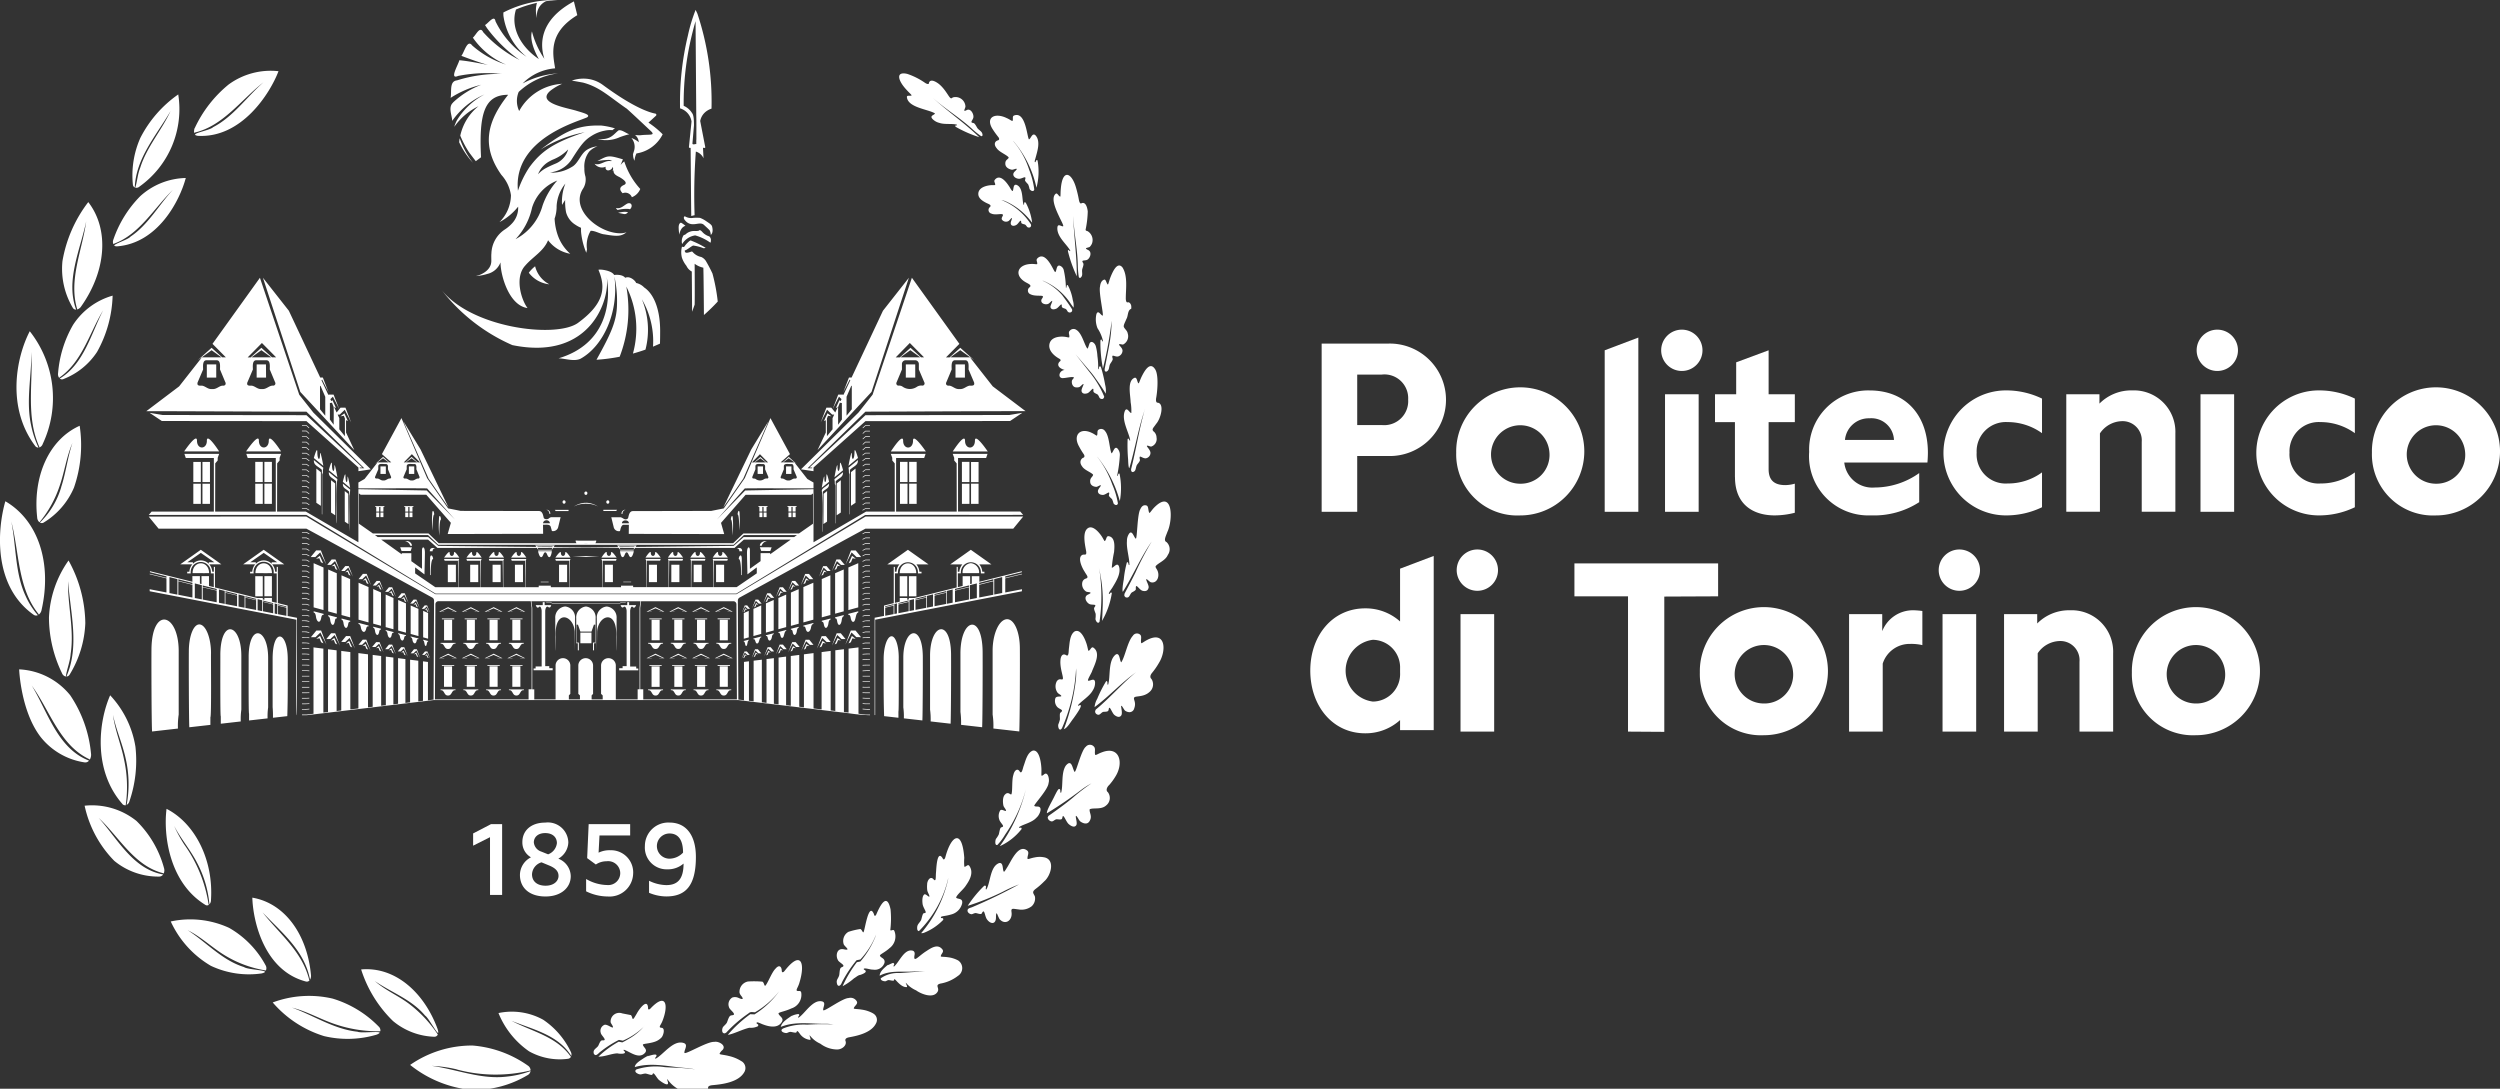 <svg data-name="Raggruppa 280" xmlns="http://www.w3.org/2000/svg" viewBox="0 0 248 108"><rect x="0" y="0" width="248" height="108" fill="#333333" stroke="none"/><defs><clipPath id="a"><path data-name="Rettangolo 264" fill="none" d="M0 0h248v108.883H0z"/></clipPath></defs><g data-name="Raggruppa 280" clip-path="url(#a)" fill="white"><path data-name="Tracciato 287" d="M131.108 34.082h6.65a5.579 5.579 0 1 1 0 11.156h-3.123v5.53h-3.527Zm5.959 8.082a2.381 2.381 0 0 0 2.622-2.527 2.357 2.357 0 0 0-2.622-2.479h-2.431v5.006Z"/><path data-name="Tracciato 288" d="M144.456 44.91a6.354 6.354 0 1 1 6.341 6.221 6.057 6.057 0 0 1-6.341-6.221m9.249 0a2.9 2.9 0 1 0-2.908 3.075 2.856 2.856 0 0 0 2.908-3.075"/><path data-name="Tracciato 289" d="M172.105 47.336v-5.459h-1.976v-2.764h2.1v-3.17l3.218-1.193v4.363h2.6v2.764h-2.6v4.673c0 1.048.524 1.573 1.645 1.573a3.628 3.628 0 0 0 .953-.143v2.886a8.118 8.118 0 0 1-2 .261c-2.122 0-3.934-1.072-3.934-3.789"/><path data-name="Tracciato 290" d="M179.471 44.857a5.862 5.862 0 0 1 5.983-6.126c3.7 0 5.793 2.574 5.793 6.174 0 .286-.024.787-.048.977h-8.247a2.79 2.79 0 0 0 3 2.479 7.645 7.645 0 0 0 4.433-1.431v2.885a8.218 8.218 0 0 1-4.791 1.31 5.878 5.878 0 0 1-6.126-6.268m8.414-1.216a2.244 2.244 0 0 0-2.431-2.145 2.37 2.37 0 0 0-2.431 2.145Z"/><path data-name="Tracciato 291" d="M196.084 44.91a2.88 2.88 0 0 0 3.075 3.051 5.682 5.682 0 0 0 3.408-1.1v3.457a8.161 8.161 0 0 1-3.575.81 6.2 6.2 0 1 1 0-12.4 8.16 8.16 0 0 1 3.575.811v3.432a5.843 5.843 0 0 0-3.408-1.1 2.9 2.9 0 0 0-3.075 3.028"/><path data-name="Tracciato 292" d="M204.975 39.11h3.289v.929a4.447 4.447 0 0 1 3.267-1.311 4.113 4.113 0 0 1 4.266 4.266v7.771h-3.337v-6.936a1.9 1.9 0 0 0-1.954-2.05 2.711 2.711 0 0 0-2.193 1.215v7.771h-3.337Z"/><path data-name="Tracciato 293" d="M227.119 44.91a2.88 2.88 0 0 0 3.075 3.051 5.682 5.682 0 0 0 3.408-1.1v3.457a8.161 8.161 0 0 1-3.575.81 6.2 6.2 0 1 1 0-12.4 8.159 8.159 0 0 1 3.575.811v3.432a5.843 5.843 0 0 0-3.408-1.1 2.9 2.9 0 0 0-3.075 3.028"/><path data-name="Tracciato 294" d="M235.295 44.91a6.354 6.354 0 1 1 6.341 6.221 6.057 6.057 0 0 1-6.341-6.221m9.249 0a2.9 2.9 0 1 0-2.908 3.075 2.856 2.856 0 0 0 2.908-3.075"/><path data-name="Tracciato 295" d="M161.499 59.156h-5.316v-3.265h14.254v3.265l-5.339.024V72.6l-3.6-.024Z"/><path data-name="Tracciato 296" d="M168.625 66.712a6.354 6.354 0 1 1 6.341 6.222 6.057 6.057 0 0 1-6.341-6.222m9.249 0a2.9 2.9 0 1 0-2.908 3.075 2.856 2.856 0 0 0 2.908-3.075"/><path data-name="Tracciato 297" d="M183.428 60.92h3.289v1.692a3.272 3.272 0 0 1 3.123-2.073 7.7 7.7 0 0 1 .858.071v3.385a4.909 4.909 0 0 0-1.215-.119 2.8 2.8 0 0 0-2.717 1.955v6.745h-3.338Z"/><path data-name="Tracciato 298" d="M198.802 60.92h3.289v.93a4.449 4.449 0 0 1 3.267-1.311 4.112 4.112 0 0 1 4.266 4.266v7.771h-3.337V65.64a1.9 1.9 0 0 0-1.954-2.05 2.711 2.711 0 0 0-2.193 1.215v7.771h-3.337Z"/><path data-name="Tracciato 299" d="M211.482 66.712a6.354 6.354 0 1 1 6.341 6.222 6.057 6.057 0 0 1-6.341-6.222m9.249 0a2.9 2.9 0 1 0-2.908 3.075 2.856 2.856 0 0 0 2.908-3.075"/><path data-name="Tracciato 300" d="m35.914 63.967.373-.356.47.932-.418-1.085h-.362l-.419.509Zm.053.129.252-.039.12.3.177.086-.259-.575Zm1.055-1.824c.1.015.144.107.177.289.051.455.332.628.419.1.032-.166.086-.23.177-.194v-.1l-.773-.2Zm.773-3.5-.773-.337v3.43l.773.212ZM37.611 58l-.26.2.225-.035.107.269.158.077Zm48.246 3.073h.44v-.064h-.444l-.294.091.015.062Zm-48.6 3.11.353-.337.445.881-.4-1.025h-.343l-.4.481Zm.051.122.238-.037.114.285.168.081-.244-.543Zm1.723-4.987-.773-.337v3.23l.773.212Zm-1.35-1.686h-.324l-.374.455h.317l.334-.319.42.833Zm48.17 4.539h.449v-.064h-.45l-.287.078.013.062Zm0 .549h.449v-.064h-.449l-.287.068.011.063Zm-50.284-.82c.12.018.186.119.226.317.065.483.423.69.537.131.039-.179.117-.238.226-.2v-.1l-.989-.257Zm49.993-.281.011.063.282-.064h.447v-.064a2.325 2.325 0 0 0-.736.065M31.362 54.6l-.542.659h.46l.484-.462.608 1.207-.542-1.4Zm1.471 8.933.284-.044.135.341.2.1-.292-.649Zm.45-8.036H32.9l-.443.539h.376l.4-.378.5.986Zm52.283 12.16h.734v-.064h-.731Zm-52.793-4.266.422-.4.531 1.053-.473-1.225h-.409l-.473.575Zm-.919-.842h-.469l-.542.659h.457l.484-.462.609 1.206Zm-.742-2.3.979.268v-4.224l-.979-.426Zm.26 3.121.326-.051.156.39.23.112-.335-.744Zm1.828-7.435-.308.239.266-.041.127.319.187.091Zm-1.14-.055-.334-.744-.376.293.326-.051.156.39Zm-1.651 12.333.276-.007v-.064c-.166.01-.56 0-.73 0v.064Zm5.159-6.741.989.271v-3.506l-.989-.43Zm-5.614 6.185h.731v-.064h-.731Zm3.456-10.79-.854-.372v4.152l.854.233Zm-.854 4.267c.111.016.159.127.2.345.057.554.368.75.464.113.035-.2.091-.281.2-.24v-.116l-.854-.221Zm-2.6 5.973h.731v-.064h-.731Zm4.3-3.423.427-.407.537 1.064-.48-1.241h-.414l-.478.582Zm-.38-2.214c.109.016.159.122.2.33.057.524.367.718.464.113.035-.19.093-.265.2-.225v-.11l-.854-.221Zm.647-4.916-.28.218.242-.038.115.29.171.083Zm.078-.4h-.348l-.4.49h.342l.36-.343.452.9Zm1.392 1.43.261-.041.124.312.184.089-.268-.595Zm-1.675 6.244.287-.045.137.344.2.1-.3-.656Zm2.061-6.9H36l-.434.528h.368l.387-.37.487.965Zm49.477 6.888h.444v-.064h-.45l-.287.042.007.063Zm0 .549h.444V64.3h-.45l-.287.034.006.064Zm-54.741-3.6c.124.018.182.136.224.369.066.582.421.8.532.129.04-.212.107-.294.224-.248v-.123l-.979-.254ZM86.3 67.044h-.731v.064h.731Zm-51.568-9.6-.854-.372v3.939l.854.233Zm3.531 5.146c.1.015.145.1.177.275.051.427.331.6.42.1.031-.156.087-.215.176-.18V62.7l-.773-.2Zm47.593.679h.444V63.2a3.371 3.371 0 0 0-.735.047l.008.063Zm-61.973 8.3a6.9 6.9 0 0 1 .058-1.177v-5.37c-.017-3.16-2.027-3.7-2.083-.158.008.137-.031 6.267.045 6.194v.735l1.98-.225M85.556 56.2l.021.06.282-.13h.441v-.064h-.444Zm.741-.683h-.444l-.3.148.022.058.282-.142h.443Zm-.438-.485h.441v-.064h-.444l-.3.154.023.058Zm-47.026 3.59-.26.2.225-.035.107.27.158.077Zm46.745-3.983.282-.153h.44v-.064h-.444l-.3.16Zm.281 2.042h.441v-.064h-.444l-.3.15.023.058Zm0 2.2h.441v-.064h-.444l-.3.113.018.061Zm-.3-.516.016.062.283-.094h.44v-.064h-.444Zm.3-1.13h.441v-.064h-.444l-.3.13.02.06Zm0 .549h.441v-.064h-.444l-.3.115.018.06Zm-.3-3.761.022.059.282-.139h.437v-.064h-.444Zm-56.1 16.921v-9.458c.006.005 0-.2 0-.2l-.928-.18v-1.037l-.967-.241v-3.595h-.111v.481h-.159a1.243 1.243 0 0 0-.293-.73h1.2l-2.042-1.448-2.042 1.448h1.2a1.243 1.243 0 0 0-.293.73h-.214v.164h.354a1 1 0 1 1 1.986-.078v.081h.3V59.8l-.476-.119v-.363h-.746v.182l-.16-.04v-.137h-.548l-4.195-1.047v-2.043h-.111v.481h-.158a1.245 1.245 0 0 0-.293-.73h1.2l-2.042-1.448-2.042 1.448h1.2a1.241 1.241 0 0 0-.293.73h-.214v.164h.353a1 1 0 1 1 1.983 0h.3v1.366l-.476-.119v-.97h-.742v.784l-.16-.04v-.744h-.746v.558l-2.28-.569-1.932-.482v.1l1.64.41v.149l-1.664-.406v.051l1.664.406v1.4l-1.664-.322v.2L29.4 61.475c.029-.01-.081 9.582.055 9.464m-2.506-15.01a1.091 1.091 0 0 0-1.575 0v-.155h-.545l1.333-.928 1.333.928h-.545Zm-6.236 0a1.091 1.091 0 0 0-1.575 0v-.155h-.548l1.333-.928 1.333.928h-.546ZM17.6 58.987l-.79-.153v-1.587l.79.2Zm1.488.288L17.691 59v-1.34l1.4.351Zm0-1.316-1.4-.35v-.142l1.4.349Zm.932 1.5-.694-.134v-1.449l.694.174Zm1.474.286-1.384-.268v-1.214l1.384.327Zm0-1.2-1.384-.327v-.14l1.384.346Zm.8 1.359-.574-.111v-1.317l.574.143Zm1.224.237-1.156-.224V58.8l1.156.282Zm0-1.1-1.156-.282v-.114l1.156.289Zm.746 1.248-.6-.115v-1.2l.6.149Zm1.143.221-1.068-.207v-1.019l1.068.26Zm0-1.008-1.068-.26v-.1l1.068.267Zm.6 1.125-.451-.088v-1.104l.451.112Zm1.092.212-1.017-.2v-.929l1.017.248Zm0-.923-1.017-.248v-.091l1.017.255Zm.406 1-.256-.05v-1l.256.064Zm.906.175-.83-.161v-.846l.83.2Zm0-.857-.83-.2v-.082l.83.208Zm-7.54 10.917c.117-.094.041-6.07.062-6.36 0-1.482-.492-2.755-1.1-2.844s-1.1 1.109-1.1 2.677c-.011.988 0 6.671.047 7.521l2.091-.237Zm-.128-14.3c-.021-1.3-1.627-1.292-1.639.006 0-.006 1.65.011 1.639-.006m6.23.3h-.746v2h.746Zm.006-.3c-.021-1.3-1.627-1.292-1.639.006 0-.005 1.649.011 1.639-.006M86.3 53.324h-.444l-.3.151.023.058.282-.145h.439ZM17.652 72.272a7.413 7.413 0 0 1 .075-1.389v-6.336c-.023-3.725-2.628-4.415-2.7-.205-.014 1.08 0 7.293.058 8.222l2.568-.292M28.5 71.041c.067-2.1.039-3.573.045-5.672-.01-2.744-1.46-3.147-1.5-.114v4.893a10.209 10.209 0 0 1 .032 1.054l1.42-.161m-9.003 14.447a10.771 10.771 0 0 1 1.279 4.223.609.609 0 0 0 .155-.413c.272-4.009-1.6-7.635-4.406-9.061-.327 2.536.239 7.288 3.817 9.506a.324.324 0 0 0 .4.005h-.042a13.763 13.763 0 0 0-2.4-5.946 12.758 12.758 0 0 1-1.022-1.872c.662 1.273 1.543 2.285 2.22 3.552m66.363-26.057h.442v-.064h-.444l-.3.107.017.061ZM26.545 71.263a6.352 6.352 0 0 1 .054-1.086v-4.956c-.016-2.916-1.881-3.419-1.933-.147.007.117-.028 5.8.041 5.718v.679l1.837-.208M25.32 59.156h.746v-2h-.746Zm60.98-6.381h-.444l-.3.158.023.058.282-.152h.439Zm-.44 7.2h.44v-.065h-.444l-.3.1.016.061ZM39.5 62.9c.095.015.145.1.176.26.051.4.331.566.42.1.031-.147.09-.2.177-.165v-.084l-.773-.2Zm.579-3.68-.26.2.225-.035.107.27.158.077Zm.073-.367h-.324l-.374.455h.318l.334-.319.42.833Zm-.4 5.766.308-.295.388.769-.348-.893h-.3l-.345.42Zm45.814-4.08.013.062.281-.081h.44v-.064h-.45Zm-45.77 4.186L40 64.7l.1.249.146.071-.213-.474Zm-1.27-.325.334-.319.42.833-.374-.969h-.324l-.374.456Zm.38-6.144h-.324l-.374.455h.318l.334-.319.42.833Zm1.365 1.6-.773-.337v3.03l.773.212Zm1.857.2-.282.343h.239l.252-.24.316.627-.281-.729Zm-3.555 4.455.225-.035.107.27.158.077-.231-.513Zm3.578.542.169-.026.081.2.119.058-.174-.386Zm-.176-1.829.492.134v-2.55l-.492-.214Zm.516-2.506-.174-.387-.2.152.169-.026.081.2Zm-.09 3.906h-.244l-.282.343h.239l.251-.24.316.627Zm-.427-1.092c.141.011.119.552.246.54.137.053.1-.475.246-.414v-.074l-.492-.128Zm-.623.875h-.284l-.329.4h.279l.293-.28.369.732Zm-.292.5.2-.031.094.237.139.067-.2-.451Zm-.036-5.427-.329.4h.28l.293-.28.369.732-.328-.851Zm.423.774-.2-.451-.228.177.2-.031.095.237Zm-.711 2.963c.093.013.145.092.176.246.051.372.33.534.42.1.03-.137.092-.184.176-.15v-.079l-.773-.2Zm28.793-2.987-.874.452h.517v-.02h-.352l.723-.316.722.316h-.35v.02h.519c-.007 0-.9-.468-.9-.452m-19.046 8.24c.411-.052.317.54.741.524.424.016.33-.576.741-.524v-.082h-1.487Zm-20.533-1.911h.446l.287.023v-.064L30.4 66.5h-.444Zm19.019-6.332-.9.456h.519c.031-.042-.32-.011-.351-.02l.722-.316.722.316h-.351c-.034.045.516.009.519.02s-.873-.453-.881-.456m2.65 5.874h-.8v2.032h.8Zm0-4.616h-.8v2.032h.8Zm-.393 3.358-.9.456h.519c.031-.042-.321-.011-.352-.02l.722-.315.722.315h-.352c-.034.045.516.009.519.02s-.873-.453-.881-.456m-3.007-.988c.411-.052.317.54.741.524.424.016.329-.576.741-.524v-.082h-1.477Zm3.611-2.506h-1.22v.082h1.224Zm-3.611 7.122c.411-.052.317.54.741.524.424.016.329-.576.741-.524v-.082h-1.477Zm17.421-7.122h-1.224v.082h1.224Zm-16.063 4.616h-1.225v.082h1.224Zm-.211-4.48h-.8v2.032h.8Zm0 4.616h-.8v2.032h.8Zm.211-4.752h-1.225v.082h1.224Zm-.6 3.494-.9.456h.519c.031-.042-.32-.011-.351-.02l.722-.315.722.315h-.351c-.034.045.516.009.519.02s-.873-.453-.881-.456m7.088-4.68a1.094 1.094 0 0 0-.982 1.178c0 .325.007 5.639.041 1.84-.143-2.811 1.787-2.193 1.89-.516l.022 1.885.011-3.209a1.094 1.094 0 0 0-.982-1.178m2.08 0a1.092 1.092 0 0 0-.982 1.176v2.473h.159v.7h.1v-.763H57.2v-1.785h.131l.243.689s.558.007.551 0c-.009.011.55 0 .55 0l.243-.689h.131v1.783h-.221v.763h.1v-.7h.159v-2.469a1.1 1.1 0 0 0-.949-1.176m2.047 0a1.094 1.094 0 0 0-.982 1.178l.011 3.209.022-1.885c.1-1.678 2.033-2.3 1.89.516.034 3.8.041-1.518.041-1.84a1.094 1.094 0 0 0-.982-1.178m-9.707 3.692c.411-.052.317.54.741.524.424.015.33-.576.741-.524v-.082h-1.478Zm12.632 2.262h-.6v-5.511c0-.136.091-.544.259-.4.152.2.278-.039.334-.178h-.693v-.289h-.189v.289h-.659c.041.138.156.329.3.185.2-.15.3.232.3.388v5.477h-.4v.206h-.337v.208h1.89v-.177h-.2Zm2.526-.151h-1.22v.082h1.224Zm-.627-1.119-.874.452h.517v-.02h-.351l.722-.315.722.315H65.4v.02h.519c-.007 0-.9-.469-.9-.452m.416 1.255h-.8v2.032h.8Zm-1.142 2.369c.411-.052.317.54.741.524.424.016.33-.576.741-.524v-.082h-1.488Zm-9.521-8.6c0 .009 3.357 0 3.36 0v-.041h-3.353s-.162-.114-.166-.119h-.431v.041h.418Zm6.72 0 .162-.117h.422v-.041h-.431s-.164.115-.166.119h-3.354v.041s3.358.005 3.36 0m-10.254.352-.9.456h.519c.031-.042-.321-.011-.352-.02l.722-.316.722.316h-.352c-.034.045.516.009.519.02s-.873-.453-.881-.456m6.344 3.587h1.1v-1.058h-1.1Zm-11.609.041c.411-.052.317.54.741.524.424.015.329-.576.741-.524v-.082h-1.479Zm8.523 2.222h-.4V60.6c0-.159.1-.535.3-.388a.145.145 0 0 0 .247-.054l.055-.13h-.658v-.289h-.189v.289h-.7l.08.159a.141.141 0 0 0 .254.018c.167-.147.263.274.259.4v5.509h-.6v.2h-.2v.177h1.89v-.208h-.334Zm-7.774-5.85-.9.456h.519c.031-.042-.321-.011-.352-.02l.722-.316.722.316h-.352c-.034.045.517.009.519.02s-.873-.453-.881-.456m57.311 17.439c.112-.283-.039-1.145-.423-.868-.082.065-.167.154-.262.152-.06 0 0-.382-.033-.815-.053-.784-.281-1.777-.84-1.674-.566.194-.737 1.046-.924 1.545-.087.256-.179.848-.389.511-.243-.369-.538-.038-.614.336-.177.507-.076 1.526-.191 1.922-.053.076-.12.005-.215-.049a.313.313 0 0 0-.39.052c-.347.275-.238.972-.2 1.137s.279.395.26.509c-.073.1-.435-.207-.577-.032a1.071 1.071 0 0 0-.092.911c.065.252.4.538.373.653s-.114.066-.218.146-.155.512-.207.675a2.432 2.432 0 0 1-.275.434c-.058.078-.166.7.138.607a5.476 5.476 0 0 0 .765-1.022 13.962 13.962 0 0 0 2.058-4.488 15.918 15.918 0 0 1-2.586 5.637 5.831 5.831 0 0 0 2.161-1.7c.037-.3-.281 0-.246-.2.439-.288 1.3-.448 1.721-.931.272-.207.676-1.035.167-1.1-.15-.011-.322.005-.383-.081 0-.171 1.394-1.635 1.42-2.267M102.9 25.643c-.165.169.033.346-.01.542-.013.063-.257-.01-.553 0-1.461.019-1.806 1.2-.471 1.879.218.119.5.25.264.441a.393.393 0 0 0 .1.689c.444.225 1.143.079 1.219.195.049.13-.123.243-.147.369-.074.382.446.5.688.382.115-.043.319-.316.388-.289.041.092-.243.532-.154.666.091.236.391.18.567.1s.432-.443.5-.416.018.124.046.238.292.161.385.214.178.251.219.283c.2.161.5.01.4-.262-.272-.452-.644-.949-.976-1.4a5.544 5.544 0 0 0-1.97-1.44c.018.009.07.016.105.028a6.074 6.074 0 0 1 2.744 2.311l.251.347a1.679 1.679 0 0 0-.072-.738 4.737 4.737 0 0 0-.5-1.5c-.19-.033-.061.291-.187.257a8.619 8.619 0 0 0-.218-1.772.624.624 0 0 0-.39-.414c-.35-.086-.294.508-.436.632-.035.032-.107-.1-.207-.288-.286-.545-.918-1.726-1.586-1.059m-1.787 46.921c.055-.894.072-7.177.058-8.222 0-1.714-.6-3.015-1.351-2.905s-1.351 1.5-1.351 3.111v6.336a7.619 7.619 0 0 1 .075 1.389l2.569.292M47.108 61.485h-.8v2.032h.8ZM94.3 71.79c.043-.754.056-6.049.045-6.929-.055-3.539-2.065-3.007-2.083.158v5.37a7.107 7.107 0 0 1 .058 1.177l1.98.225m-2.8-.32c.04-.7.052-5.585.042-6.4-.051-3.268-1.916-2.774-1.933.147v4.956a6.48 6.48 0 0 1 .054 1.086l1.837.208m5.929.673c.045-.818.059-6.566.047-7.521-.057-3.84-2.181-3.274-2.2.167v5.838a7.912 7.912 0 0 1 .061 1.279l2.091.237m3.957-13.69-1.664.322v-1.4l1.664-.406v-.051l-1.664.406v-.149l1.64-.41v-.1l-4.212 1.051v-.558H96.4v.744l-.16.04v-.784h-.746v.97l-.476.119v-1.367h.3V56.8a.992.992 0 1 1 1.983 0v.081h.354v-.164h-.214a1.241 1.241 0 0 0-.293-.73h1.2l-2.042-1.448-2.042 1.448h1.2a1.243 1.243 0 0 0-.293.73h-.159v-.481h-.111v2.039l-4.195 1.047h-.548v.137L90 59.5v-.177h-.746v.363l-.273.068h-.01l-.194.049v-2.925h.3V56.8a.992.992 0 1 1 1.983 0v.081h.354v-.164H91.2a1.243 1.243 0 0 0-.293-.73h1.2l-2.042-1.448-2.042 1.448h1.2a1.243 1.243 0 0 0-.293.73h-.159v-.481h-.111v3.595l-.968.241V61.1l-.928.18V70.933h.055v-9.458l14.549-2.818Zm-12.741 2.471-.831.161v-.8l.831-.2Zm0-.9-.831.2v-.077l.831-.208Zm.331.835-.256.05v-.986l.256-.064Zm1.167-.226-1.017.2v-.87l1.017-.248Zm0-.975-1.017.248v-.085l1.017-.255Zm.526.873-.451.088v-1.07l.451-.112Zm1.218-.236-1.068.207v-.956l1.068-.26Zm0-1.062-1.068.26v-.1l1.068-.267Zm.671.932-.6.115v-1.167l.6-.149Zm1.306-.253-1.156.224v-1.05l1.156-.282Zm0-1.161-1.156.282v-.106l1.156-.289Zm.641 1.037-.574.111v-1.278l.574-.143Zm1.615-.312-1.384.268V58.59l1.384-.327Zm0-1.262-1.384.327v-.12l1.384-.346Zm.783 1.11-.693.134v-1.407l.693-.174ZM98.539 59l-1.4.271v-1.26l1.4-.351Zm0-1.4-1.4.35v-.143l1.4-.349Zm.879 1.225-.789.153v-1.534l.789-.2Zm10.969-.6c.35-.577.841-1.367.613-2.045-.18-.451-.534.168-.711.135a12.064 12.064 0 0 1 .227-1.551c.047-.539.136-1.49-.557-1.576-.222-.015-.2.347-.356.483-.05.044-.17-.276-.381-.564-.381-.527-.993-1.1-1.428-.6s-.109 1.777-.044 2.2c.067.534-.25.151-.489.419-.329.341.1 1.238.331 1.582.2.37.487.592.083.7a.509.509 0 0 0-.307.348.869.869 0 0 0 .363.918c.11.078.413.04.451.131.018.046-.09.092-.209.158-.516.2-.25.76.069.942.171.114.575.044.609.138s-.061.131-.109.264.115.454.149.6a2.765 2.765 0 0 1-.021.49c0 .15.214.558.4.289a17.412 17.412 0 0 0 .11-4.19 8.006 8.006 0 0 0-.325-1.754 13.958 13.958 0 0 1 .523 4.627c-.013.412-.028.83-.056 1.222a7.843 7.843 0 0 0 .97-2.749c-.11-.233-.228.212-.294.048-.013-.114.284-.481.391-.664m-1.521-25.673a3.8 3.8 0 0 1 .552 1.288c-.083.165-.145-.391-.259-.054a13.215 13.215 0 0 0 .251 2.766 37.721 37.721 0 0 0 .863-4.73 13.835 13.835 0 0 1-.235 2.381c-.14.791-.319 1.666-.46 2.415.014.1-.028.233.159.251.333-.127.244-.438.374-.737.063-.122.281-.381.272-.532-.166-.572.158-.181.52-.237a.618.618 0 0 0 .449-.575c0-.3-.388-.535-.339-.621s.306.044.416 0a.923.923 0 0 0 .437-1.1c-.049-.286-.316-.436-.391-.66-.024-.19.115-.4.267-.776.181-.287.094-.859.473-1a1.213 1.213 0 0 0 .007-.226c0-.216-.178-.463-.344-.416-.114.054-.212-.093-.2-.469.007-.9.2-2.179-.337-3-.481-.568-.913.3-1.182.975-.147.375-.22.772-.269.727-.151-.135-.176-.547-.368-.48-.247.086-.363.344-.4.678-.143.593.367 2.755.268 2.887-.081.014-.2-.148-.313-.249s-.232-.139-.316.109a2.358 2.358 0 0 0 .107 1.385m2.711 8.227c-.355.9.4 2.08.536 2.9-.091.142-.113-.322-.256-.121a16.237 16.237 0 0 0 .049 2.039c.015.48.05.816.117.848.572-1.909.892-3.94 1.545-5.823.078-.208-.054.157-.067.212-.518 1.853-.832 3.872-1.3 5.709.012.1-.033.238.159.287.356-.074.269-.413.414-.7.074-.12.309-.352.306-.507-.144-.625.177-.164.551-.156a.55.55 0 0 0 .492-.526c.005-.314-.4-.631-.351-.713s.322.1.44.067a.789.789 0 0 0 .514-.892.825.825 0 0 0-.225-.548c-.347-.261-.075-.407.178-.8.459-.5.856-1.995.173-2.108-.127.016-.214-.111-.17-.439.108-.524.309-2.373-.134-2.931-.473-.678-.972.12-1.29.762-.178.359-.279.737-.327.686-.137-.119-.123-.565-.353-.559-.8.274-.44 1.724-.423 2.432a4.844 4.844 0 0 1 .068 1.074c-.168.011-.442-.664-.642-.2m-.5 8.94a7.057 7.057 0 0 0-.026-2.717c-.171-.124-.133.3-.243.2a13 13 0 0 0 .275-2.069.926.926 0 0 0-.248-.646c-.3-.265-.415.421-.582.491-.217-.519-.212-1.733-.647-2.218a.461.461 0 0 0-.627-.133c-.2.116-.067.4-.167.58-.032.062-.232-.134-.509-.256-1.169-.572-1.91.224-1.258 1.363a6.827 6.827 0 0 0 .457.751c.121.194.068.315-.065.357s-.463.368-.1.849c.231.38.89.574 1.089.822 0 .209-.322.3-.288.691.008.457.492.519.614.518s.376-.2.439-.149-.321.383-.285.617c.032.276.331.34.519.332.329-.034.723-.536.568.037 0 .132.241.3.316.391a2.15 2.15 0 0 1 .14.4c.1.181.383.277.441.005a8.352 8.352 0 0 0-.566-1.884 9.715 9.715 0 0 0-1.433-2.663 3.506 3.506 0 0 0-.086-.091c.015.018.06.053.089.084a12.087 12.087 0 0 1 2.185 4.336m-2.751 16.855c.279-.683.879-1.821.117-2.328-.2-.109-.279.255-.46.323-.058.022-.088-.344-.213-.716-.222-.679-.659-1.485-1.186-1.2-.482.336-.485 1.178-.561 1.711-.031.277 0 .84-.284.628-.32-.182-.536.056-.556.57-.047.744.311 1.607.242 1.789s-.333-.146-.607.249a1.079 1.079 0 0 0 .072 1.108c.079.129.372.236.38.343s-.454-.026-.579.2a.893.893 0 0 0 .134.834c.229.32.8.3.346.635-.083.109-.027.5-.039.665a3.153 3.153 0 0 1-.159.487.688.688 0 0 0 .071.449c.152.153.232-.006.289-.07a16.749 16.749 0 0 0 1.405-5.942 6.7 6.7 0 0 1-.013 1.051 20.223 20.223 0 0 1-1.2 4.982c.357-.118.691-.751.976-1.1.151-.222 1.063-1.447.563-1.27-.066.038-.13.085-.137-.011.358-.427 1.159-.889 1.467-1.468a1.371 1.371 0 0 0 .227-.8c-.046-.529-.545-.062-.7-.173-.054-.111.311-.681.4-.919m-.458-32.006c-.3-.358-.531-1.527-1.1-1.865a.484.484 0 0 0-.661.1c-.179.179.017.408-.043.629-.02.07-.261-.038-.57-.054-.558-.033-1.319.1-1.407.816-.065.624.535 1.126 1.017 1.385.106.071.131.138.07.223-.256.182-.407.626.432.88-.523.069-.626.611-.395.751a.335.335 0 0 0 .252.053c.273 0 .9-.173 1.061-.066.02.074-.172.216-.193.327-.054.264.074.616.359.656a.767.767 0 0 0 .368-.024c.123-.041.345-.334.416-.3s-.258.508-.18.74c.09.273.408.235.594.162s.464-.472.536-.436.016.145.043.278.3.216.4.287.176.314.218.355a.3.3 0 0 0 .317.081.273.273 0 0 0 .128-.229 9.626 9.626 0 0 0-1.411-2.375c-.246-.306-1.431-1.825-1.438-1.83s.839.983.949 1.116c.3.362.672.767.943 1.151.357.509.809 1.119 1.106 1.653a2.236 2.236 0 0 0-.054-.88 14.381 14.381 0 0 0-.382-1.644c-.057-.148-.077-.226-.182-.167-.074.069-.026.3-.127.263a7.962 7.962 0 0 0-.076-1.3 4.72 4.72 0 0 0-.159-.978c-.1-.355-.525-.649-.655-.181-.061.167-.1.362-.174.422m-2.781-13.05c.1.226.421.8.377.9-.133.1-.555-.351-.58.16-.051.895.917 1.609 1.282 2.271-.035.173-.182-.228-.243.023a13.258 13.258 0 0 0 .886 2.514c.03-1.888-.332-4.4-.349-5.991.059 1.627.418 3.265.453 4.9a7.884 7.884 0 0 0 .1 1.176s.063.124.17.063c.265-.231.118-.481.16-.811.029-.14.164-.459.123-.586s-.121-.159-.094-.254.366-.04.509-.154c.258-.164.478-.774.026-.959-.433-.213 0-.187.19-.3a1.056 1.056 0 0 0 .222-.334 1.025 1.025 0 0 0-.427-1.217c-.106-.042-.18-.031-.21-.139a9.94 9.94 0 0 0 .216-1.831c-.065-.516-.247-.937-.6-.815-.1.083-.209.016-.274-.3a11.375 11.375 0 0 0-.284-1.218c-.418-1.5-1.354-1.961-1.516.117-.04.4-.009.771-.063.755-.166-.054-.29-.416-.445-.281-.522.437.053 1.639.374 2.316M47.319 65.965h-1.224v.082h1.224Zm-1.353 2.506c.411-.052.317.54.741.524.424.016.329-.576.741-.524v-.082h-1.482Zm-1.509-8.244-.9.456h.519c.031-.042-.32-.011-.351-.02l.722-.316.722.316h-.349c-.034.045.516.009.519.02s-.873-.453-.881-.456m2.862 1.122h-1.225v.082h1.224Zm-3.611 2.506c.411-.052.317.54.74.524.424.016.33-.576.741-.524v-.082h-1.481Zm3.006.988-.9.456h.519c.031-.042-.321-.011-.352-.02l.722-.315.722.315h-.352c-.034.045.517.009.519.02s-.873-.453-.881-.456m.393 1.259h-.8v2.032h.8Zm-2.258 0h-.8v2.032h.8Zm.211-.136h-1.221v.082h1.224Zm-1.353 2.506c.411-.052.317.54.74.524.424.016.33-.576.741-.524v-.082h-1.477Zm44.527 25.593a1.449 1.449 0 0 0 .5-1.686c-.1-.261-.261-.013-.417-.106a9.347 9.347 0 0 0 .028-2.062c-.368-1.769-1.071-.3-1.417.506-.111.212-.194.152-.232-.036-.527-1.283-.9 1.615-1.031 1.791-.089.074-.14-.235-.315-.315a7.187 7.187 0 0 0-1.184.282 1.044 1.044 0 0 0-.463 1.246c.11.236.759.648.022.49-.73-.174-.847.651-.6 1.065.066.188.53.393.548.566-.022.124-.137.092-.261.2s-.126.563-.157.722c-.079.316-.279.435-.247.723.052.508.372.4.507.012a12.356 12.356 0 0 1 1.456-2.207l.38-.076a7.822 7.822 0 0 0 1.562-2.48c-.023.066-.055.181-.088.263a8.909 8.909 0 0 1-1.473 2.417l-.349.07a12.193 12.193 0 0 0-1.417 2.383 5.817 5.817 0 0 0 1.137-.786c.221-.123.39-.311.63-.34.355-.123.708-.3.435-.484-.06-.026-.122-.039-.09-.131.175-.088.64.111.9.091a1 1 0 0 0 1.125-.617.4.4 0 0 0-.131-.483c-.118-.095-.263-.159-.3-.279s.5-.331.944-.741m-43.776-29.22-.9.456h.519c.031-.042-.32-.011-.351-.02l.722-.315.722.315h-.35c-.034.045.516.009.519.02s-.873-.452-.881-.456m.393-3.358h-.8v2.032h.8Zm.211-.136h-1.225v.082h1.224Zm6.773 4.616H50.61v.082h1.224Zm-21.881-7.638h.44l.283.094.015-.062-.287-.1h-.451Zm0-.549h.439l.283.112.018-.06-.287-.114h-.452Zm0-.549h.438l.282.126.02-.06-.287-.128h-.453Zm0 2.744h.439l.283.1.016-.061-.287-.1h-.451Zm0-3.292h.438l.282.144.022-.058-.287-.147h-.455Zm0 2.744h.439l.283.1.017-.061-.287-.106h-.452Zm0-.549h.439l.283.109.018-.061-.287-.111h-.452Zm0-2.744h.438l.282.13.021-.06-.287-.133h-.454Zm.742-3.2-.287-.154h-.455v.064h.437l.282.152Zm-.742.455h.438l.282.145.022-.058-.287-.148h-.455Zm0 .549h.438l.282.139.022-.059-.287-.142h-.455Zm0 1.1h.438l.282.148.023-.058-.287-.151h-.455Zm0-.548h.437l.282.153.024-.057-.287-.157h-.455Zm0 1.1h.438l.282.142.022-.058-.287-.145h-.455Zm0 4.939h.437l.287.082.013-.062-.294-.083h-.444Zm0 9.329a7.289 7.289 0 0 0 .732-.022v-.063c-.169.021-.556.024-.729.021v.064m.731-1.105v-.064c-.169.008-.557.009-.73.008v.064c.174 0 .56 0 .731-.008m-.735 1.649a5.1 5.1 0 0 0 .733-.031l-.005-.063a5.079 5.079 0 0 1-.728.03v.064m0-4.39h.446l.287.017v-.064l-.288-.017h-.444Zm0-1.1h.441l.287.029v-.064a5.485 5.485 0 0 0-.733-.029v.064m0 4.391c.175 0 .561 0 .732-.015v-.064c-.169.015-.557.017-.729.015v.063m0-3.842h.448l.287.023v-.064L30.4 65.4h-.444Zm0-3.842a2.227 2.227 0 0 1 .725.064l.011-.063-.292-.065h-.444Zm0 .549a1.786 1.786 0 0 1 .724.077l.013-.062-.293-.079h-.444Zm0 .549a2.085 2.085 0 0 1 .725.068l.011-.063-.293-.069h-.444Zm0-1.647h.44l.284.089.015-.062-.287-.09h-.451Zm0 3.293h.441l.287.034.006-.064a4.593 4.593 0 0 0-.733-.034v.064m0-1.1h.44l.287.046.008-.063a3.41 3.41 0 0 0-.734-.046Zm0 .549h.44l.287.042.007-.063a3.783 3.783 0 0 0-.734-.042v.064m36.591.039c.411-.052.317.54.741.524.424.016.329-.576.741-.524v-.082h-1.481Zm1.142-2.369h-.8v2.032h.8Zm-.416-1.25-.874.452h.518v-.02h-.352l.722-.316.722.316h-.35v.02h.519c-.007 0-.9-.468-.9-.452m.627 1.119h-1.228v.082H67.9Zm1.63 3.5-.874.452h.517v-.02h-.352l.723-.315.722.315h-.35v.02h.519c-.007 0-.9-.469-.9-.452m.627 1.119h-1.233v.082h1.224Zm-.211.136h-.8v2.032h.8Zm-4.94-5.874-.874.452h.517v-.02h-.351l.722-.316.722.316H65.4c-.046.045.518.009.517.02s-.9-.468-.9-.452m-.726 3.624c.411-.052.317.54.741.524.424.016.33-.576.741-.524v-.082h-1.486Zm2.258 4.616c.411-.052.317.54.741.524.424.016.329-.576.741-.524v-.082h-1.486Zm.726-3.624-.875.454h.518v-.02h-.352l.722-.315.722.315h-.35c-.045.045.518.009.517.02s-.9-.469-.9-.452m.627 1.119h-1.23v.082H67.9Zm-.211.136h-.8v2.032h.8Zm1.107 2.368c.411-.052.317.54.741.524.424.016.329-.576.741-.524v-.082H68.8Zm1.353-7.122h-1.222v.082h1.224Zm2.047.136h-.8v2.032h.8Zm-.416 3.361-.874.452h.518v-.02h-.352l.722-.315.722.315h-.35v.02h.519c-.007 0-.9-.469-.9-.452m.627-3.5h-1.227v.082h1.224Zm-.627-1.119-.874.452h.518v-.02h-.352l.722-.316.722.316h-.35v.02h.519c-.007 0-.9-.468-.9-.452m-6.357 1.255h-.8v2.032h.8Zm18.741 9.269a17.363 17.363 0 0 0 2.127.2v-.064h-.444l-.7-.083V64.22l-.984.125v6.345l-.46-.054V64.4l-.854.109v6.021l-.46-.054v-5.905l-.9.115v5.687l-.8-.094v-5.492l-.953.121v5.257l-.464-.055v-5.142l-.84.107v4.936l-.465-.055v-4.822l-.747.095v4.639l-.465-.055v-4.525l-.729.093v4.345l-.465-.055V65.44l-.815.1v4.031l-.465-.055V65.6l-.492.062v3.8l-.558-.066-.05-9.794a.348.348 0 0 1 .159-.316c3.006-1.639 9.529-5.239 12.5-6.844h14.662l.984-1.2-15.63-.005-5.361 3.225-7.447 4.48s-29.868.01-29.873 0l-12.808-7.701-15.63.005.984 1.2H30.4c2.966 1.6 9.488 5.2 12.5 6.844a.349.349 0 0 1 .159.316L43.01 69.4l-.558.066v-3.8l-.492-.062v3.916l-.465.055v-4.031l-.814-.1v4.232l-.465.055v-4.35l-.728-.093v4.525l-.465.055v-4.639l-.747-.095v4.822l-.465.055v-4.936l-.84-.107v5.143l-.465.055v-5.257l-.953-.121v5.491l-.8.094v-5.687l-.9-.115v5.909l-.46.054v-6.021l-.854-.109v6.232l-.46.054v-6.345l-.979-.125v6.586l-.7.079h-.444v.064h.444c.632-.061 11.611-1.388 12.613-1.5h30.226Zm-31.442-2.374h-.3v1h-9.289l.046-9.416a.308.308 0 0 1 .28-.322h9.177l.087.662Zm10.71 0h-.191v1h-2.166v-3.382a.732.732 0 0 0-1.463 0v2.837l.162.156v.393h-1.1v-.393l.145-.158v-2.835a.732.732 0 0 0-1.463 0v2.839l.16.154v.393h-1.1v-.393l.146-.159v-2.834a.732.732 0 0 0-1.463 0v3.386H53v-1h-.2V60.3l-.086-.656h10.818l-.086.656Zm.365 1v-1h-.3v-8.072l.087-.662h9.177a.308.308 0 0 1 .28.322l.046 9.416Zm7.249-5.526c.411-.052.317.54.741.524.424.016.329-.576.74-.524v-.082H71.06Zm-2.258 0c.411-.052.317.54.741.524.424.015.329-.576.741-.524v-.082H68.8Zm1.142-2.369h-.8v2.032h.8ZM86.3 66.5a6.8 6.8 0 0 0-.733.023v.064a6.729 6.729 0 0 1 .729-.023V66.5m-13.884-.53h-1.223v.082h1.224Zm-1.352 2.501c.411-.052.317.54.741.524.424.016.329-.576.74-.524v-.082H71.06ZM72.2 66.1h-.8v2.032h.8Zm-31.464-3.213.773.212v-2.7l-.773-.337Zm-2.7-12.594c.1 0 .1.03.092-.084h-.9v.084h.093v.457h.294v-.457h.123v.457h.294Zm-.295 1.007h.294v-.457h-.294Zm2.88 0h.294v-.457h-.294Zm-3.3 0h.294v-.457h-.294Zm2.88 0h.299v-.457h-.3Zm35.842-1.011c.1-.005.1.031.093-.084h-.9v.084h.093v.457h.294v-.457h.123v.457h.294Zm-.291 1.011h.294v-.457h-.294Zm-54.924-5.477h-.746v2h.746Zm52.5 6.807a8.516 8.516 0 0 0 .043-1.606c0-.583-.2-.316-.2.021 0 0 .16-.146.16 1.584m-32.237-6.364h-.534v.75h.534Zm-.179 4.028c.1-.005.1.031.093-.084h-.9v.084h.092v.457h.3v-.457h.123v.457h.294Zm35.5 4.363.132-.364H75.38l.132.364Zm-38.675-7.64h.534v-.75h-.534Zm38.33 6.667c-.33-.06-.7.162-.69.452h.179a.642.642 0 0 1 .511-.452M38 45.323l-.787.709.787-.573.559.408h-1.104l-1.291 1.646-.612.353v.577c.011.012 6.824-.024 6.822.012l2.755 3.08-2.8-2.88-6.777-.128v5.266l-5.214-3.043h-2.852l.007-4.781.244-.292v-.259l.146-.393h-3.45l.139.407h2.785v5.318h-6.014l.007-4.781.244-.292v-.259l.145-.393h-3.448l.138.407h2.785v5.318H15.04l-.285.329 15.643.005c3.008 1.8 9.751 5.946 12.811 7.8h29.833c3.044-1.859 9.783-5.963 12.78-7.793.024-.026 15.643-.005 15.675-.015l-.286-.329h-6.174v-5.314h2.785l.139-.407H94.51l.146.393v.259l.244.292.007 4.781h-6.014v-5.318h2.785l.139-.407h-3.45l.145.393v.259l.244.292.007 4.781h-2.851L80.7 53.794v-5.266l-6.777.128-2.8 2.88 2.755-3.08c0-.036 6.812 0 6.822-.012v-.577l-.612-.353-1.288-1.647h-1.114l.559-.408.787.573-.787-.709-.6.543h-.207l.927-.815-1.938-3.574-2.546 5.957-2.083 3-1.248.25-7.764.017c-.435 0-.424.658-.5.727-.316.257-.477-.089-.753-.118h-.894l.237.973a.518.518 0 0 0 .625.4c.06-.2.117-.637.393-.624h.49l-.011.9 9.468.023-.317-1.113 2.441-2.788h6.508l.173-.13.005 3-1.392.969h-5.516l-1.012.963H59.06a.393.393 0 0 0 .087-.263l-.268.012h-1.507l-.268-.012a.391.391 0 0 0 .087.263H43.519l-1.012-.963h-5.514l-1.393-.975.005-3 .173.13h6.508l2.441 2.788-.317 1.113 9.468-.023-.01-.9c.249.021.7-.1.776.246l.107.377a.518.518 0 0 0 .625-.4l.237-.973h-.893a.407.407 0 0 0-.264.118.384.384 0 0 1-.489 0c-.078-.069-.066-.727-.5-.727l-7.767-.013-1.248-.25-2.083-3-2.546-5.957-1.938 3.574.927.815h-.207Zm39.757 1.233v-.292c0-.359.487-.2.768-.232.24 0 .192.362.194.524l.31.728c.062.192-.109.2-.24.187-.207.026-.336.218-.582.193-.275.028-.411-.219-.66-.193a.128.128 0 0 1-.093-.187Zm-1.64.915a.471.471 0 0 0-.328.066.706.706 0 0 1-.8 0c-.126-.129-.425.029-.352-.253l.3-.728v-.292c0-.359.486-.2.768-.232a.216.216 0 0 1 .194.232v.292l.31.728a.128.128 0 0 1-.093.188m-1.258-1.6.56-.408.56.408Zm.529-.815.807.815h-.173l-.6-.543-.6.543h-.235ZM61.7 51.906c-.007-.379.692-.379.684 0H61.7m14.7 3.078v-.11h-.951v.791l-1.057.757v-1.83c0-.407-.29-.445-.29.238 0 .432.045 2.147.045 2.147.243-.185.691-.523.926-.692v.592l-2 1.368h-2.278l.032-2.624h1.318l.061-.177h-1.512l.063.171v2.63h-2.186l.032-2.624h1.318l.061-.177h-1.507l.063.171v2.63h-2.186l.032-2.624H67.7l.061-.177h-1.506l.064.171v2.63h-2.187l.032-2.624h1.318l.061-.177h-1.508l.063.171v2.63h-1.292V58.1h-1.2v.152h-1.85l.032-2.624h1.318l.061-.177h-1.508l.064.171v2.63h-3.195v-2.63l.063-.171h-1.507l.061.177h1.318l.032 2.624h-1.854V58.1h-1.2v.152h-1.289v-2.63l.063-.171h-1.508l.061.177h1.318l.032 2.624h-2.186v-2.63l.068-.175h-1.512l.061.177h1.318l.032 2.624h-2.187v-2.63l.064-.171h-1.508l.061.177h1.318l.032 2.624h-2.186v-2.63l.064-.171h-1.508l.061.177h1.318l.032 2.624h-2.279l-2-1.368v-.592c.216.143.736.552.926.692 0 0 .045-1.715.045-2.147 0-.683-.29-.646-.29-.238v1.83l-1.057-.757v-.791h-.951v.11l-2.041-1.461h4.648l.932.826h9.864l.1.145h.04l-.044-.145h1.426l-.044.145h.04l.1-.145h6.513l.1.145h.04l-.043-.145H62.9l-.044.145h.04l.1-.145s9.868.008 9.868 0l.928-.822h4.648ZM53.307 54.2h1.514l-.021.07-1.477-.016Zm8.122 0h1.514l-.016.054-1.476.016Zm-3.038-.336a4.16 4.16 0 0 1-.532 0h.532m-15.931-.785 1.012.963h29.307l1.012-.963h5.265l-.276.2h-5.009l-.993.872-9.725.106.1-.151H61.22l.111.17-3.206.035-3.206-.035.111-.17H53.1l.1.151-9.725-.106-.993-.872h-5.011l-.276-.2Zm11.752-1.465a.32.32 0 0 1 .342.292h-.684a.32.32 0 0 1 .342-.292m-13.354-6.562.807.815h-.236l-.6-.543-.6.543h-.173Zm.528.815h-1.119l.56-.408Zm-1.041.689v-.292c0-.359.488-.2.768-.232.239 0 .192.362.194.524l.3.728c.053.133-.058.211-.171.187-.207.026-.336.218-.582.193-.247.025-.375-.167-.582-.193-.13.01-.3.005-.24-.187l.31-.728m-1.646.915c-.249-.026-.385.221-.66.192-.247.025-.375-.166-.582-.193-.13.01-.3.005-.24-.187l.31-.728v-.292c0-.359.487-.2.768-.232a.215.215 0 0 1 .194.232v.292l.3.728a.128.128 0 0 1-.093.188m4.849 4.057a8.512 8.512 0 0 0 .043 1.605c0-1.73.16-1.584.16-1.584 0-.337-.2-.6-.2-.021m-.674-.5a8.549 8.549 0 0 0 .043 1.606c0-1.73.16-1.584.16-1.584 0-.337-.2-.6-.2-.021m54.2-5.2h-.746v2h.746ZM75.335 51.3h.294v-.457h-.294Zm20.993-1.318h.746v-2h-.746Zm-.16-4.163h-.746v2h.746Zm-76.085 4.167h.746v-2h-.746Zm-.906 0h.746v-2h-.746Zm.746-4.163h-.746v2h.746Zm75.5 4.163h.746v-2h-.746ZM78.633 51.3h.294v-.457h-.294Zm-.417 0h.294v-.457h-.294Zm11.063-1.318h.746v-2h-.746Zm-10.352.307c.1-.005.1.031.093-.084h-.9v.084h.093v.457h.294v-.457h.123v.457h.294Zm11.1-4.47h-.746v2h.746Zm.906 0h-.746v2h.746Zm-.746 4.163h.746v-2h-.746Zm-17.528 3.152a8.51 8.51 0 0 0 .043-1.605c0-.583-.2-.316-.2.021 0 0 .16-.146.16 1.584m-20.977 1.724c0 .379-.426.394-.426-.006 0-.355-.552.464-.552.464h1.508s-.53-.829-.53-.458m-2.22 0c0 .379-.426.394-.426-.006 0-.355-.552.464-.552.464H50s-.53-.829-.53-.458m5.268-.321h-1.349v.075h1.345Zm-1.054.732c.2 0 .214-.475.405-.475s.2.475.405.475c.182 0 .252-.592.252-.592h-1.37s.112.592.308.592m-.041 2.489h.778v-.048h-.778Zm2.614-1.734h-.8v1.723h.8Zm-4.376 0h-.8v1.723h.8Zm-4.439 0h-.8v1.723h.8Zm-4.805-1.337h.279a.263.263 0 0 1 .291-.294c-.433-.106-.57.04-.57.294m-2.343-1.012a.717.717 0 0 0-.108.009.643.643 0 0 1 .511.452h.179a.531.531 0 0 0-.581-.461m4.929 2.349h-.8v1.723h.8Zm10.844-1.165c0 .379-.426.394-.426-.006 0-.355-.552.464-.552.464h1.508s-.53-.829-.53-.458m-8.815 0c0 .379-.426.394-.426-.006 0-.355-.552.464-.552.464h1.508s-.53-.829-.53-.458m2.411 1.165h-.8v1.723h.8Zm-4.631-1.165c0 .379-.425.394-.425-.006 0-.355-.552.464-.552.464h1.508s-.53-.829-.53-.458m26.624-.006c0 .4-.426.385-.426.006s-.53.458-.53.458H72.2s-.552-.82-.552-.464m-2.836 2.894h.8v-1.723h-.8Zm-1.6-2.894c0 .4-.425.385-.425.006s-.53.458-.53.458h1.508s-.552-.82-.552-.464m2.22 0c0 .4-.426.385-.426.006s-.53.458-.53.458h1.508s-.552-.82-.552-.464m1.6 2.894h.8v-1.723h-.8Zm2.248-2.283s.239-.147.239 1.584h.064v-1.606c0-.584-.3-.316-.3.022m-15.156-.219 1.325-.089H56.8Zm8.468 2.5h.8v-1.721h-.8Zm6.455-3.354a.263.263 0 0 1 .291.294h.28c0-.254-.137-.4-.57-.294m-10.187.145h-1.348v.075h1.345Zm-2.247.315c0 .4-.426.385-.426.006s-.53.458-.53.458h1.508s-.552-.82-.552-.464M60 57.746h.8v-1.722H60Zm1.763-2.478c.209 0 .214-.475.4-.475s.21.475.405.475.308-.592.308-.592h-1.37s.07.592.252.592m2.613 2.478h.8v-1.722h-.8Zm-2.54.011h.778v-.047h-.778Zm3.156-2.905c0 .4-.426.385-.426.006s-.53.458-.53.458h1.508s-.552-.82-.552-.464m-22.325.59v1.605h.064c0-1.73.238-1.584.238-1.584 0-.337-.3-.605-.3-.022M3.467 44.209a.4.4 0 0 0 .354.194 9.582 9.582 0 0 1-.722-2.16c-.542-2.406.03-4.9.018-7.325.156 3.141-.555 6.476.8 9.445l-.04.036a.557.557 0 0 0 .364-.364 10.7 10.7 0 0 0-1.289-11.176c-1.393 2.692-2.282 7.6.515 11.35m2.61 4.1a8.007 8.007 0 0 1-2.115 3.529.344.344 0 0 0 .369 0 7.457 7.457 0 0 0 3.006-3.464 12.868 12.868 0 0 0 .567-6.138c-3.067 1.375-4.66 5.049-4.216 9.091a.682.682 0 0 0 .225.485 11.119 11.119 0 0 0 2-3.6c.48-1.371.691-2.936 1.274-4.267-.477 1.4-.651 2.952-1.116 4.367m13.207-35.15c2.86-.66 4.655-3.286 6.861-5-1.653 1.439-3.013 3.433-5 4.452-.313.341-2.523.662-1.531.86 4.357.26 7.188-4.216 8.019-6.411a7.071 7.071 0 0 0-4.956 1.326 12.226 12.226 0 0 0-3.337 4.288c-.121.135-.083.687-.06.489M3.335 60.979a.393.393 0 0 0 .418.045 7.714 7.714 0 0 1-1.2-1.877c-1.079-2.277-.935-4.986-1.432-7.412.8 3.062.624 6.642 2.73 9.209l-.04.056a.79.79 0 0 0 .319-.523c1.025-4.543-.283-8.822-3.6-10.752-.785 2.729-1.268 8.364 2.8 11.256m27 36.381a.354.354 0 0 0 .395-.131l-.041.018c-.675-2.848-2.924-4.563-4.637-6.741 1.9 2 4.155 3.778 4.71 6.672a.738.738 0 0 0 .09-.473c-.362-3.947-2.549-7.1-5.816-7.66.067 2.346 1.174 7.224 5.3 8.315m-7.62-5.325a9.21 9.21 0 0 0-5.773-.627 9.853 9.853 0 0 0 3.981 4.4 8.864 8.864 0 0 0 5.039.754c1.223-.326-1.366-.33-1.75-.631-2.18-.675-3.719-2.454-5.586-3.654 1.333.653 2.418 1.731 3.681 2.492a11.232 11.232 0 0 0 4.074 1.5.562.562 0 0 0-.034-.521 9.416 9.416 0 0 0-3.633-3.716m-6.53-5.288c-3.017-.545-4.511-3.534-6.394-5.614 2.051 1.906 3.523 4.781 6.442 5.5l-.009.062a.763.763 0 0 0 .049-.588 10.273 10.273 0 0 0-2.728-4.666 7.042 7.042 0 0 0-5.146-1.514A11.128 11.128 0 0 0 11.34 85.4a6.857 6.857 0 0 0 4.46 1.556.467.467 0 0 0 .385-.209m-7.35-11.291c-3.132-1.2-4.086-4.829-5.687-7.45 1.806 2.473 2.772 5.951 5.752 7.325l-.019.069a.957.957 0 0 0 .146-.662 12.39 12.39 0 0 0-2.06-5.766A6.938 6.938 0 0 0 1.9 66.4s.153 4.16 2.146 6.728A6.846 6.846 0 0 0 8.4 75.63a.473.473 0 0 0 .432-.175M5.876 37.466c2.275-1.554 2.99-4.433 4.355-6.68-1.205 2.341-1.908 5.318-4.3 6.765a.324.324 0 0 0 .342.059 7.009 7.009 0 0 0 3.355-2.7 12.092 12.092 0 0 0 1.544-5.582 6.944 6.944 0 0 0-3.912 2.879 11.345 11.345 0 0 0-1.5 4.823.643.643 0 0 0 .128.486Zm16.093-2.017h-1.94l-2.259 2.879-3.255 2.461h1.538l14.347.051 5.737 5.613h-.449v-.072h.264L30.4 41.186l-14.272-.018-1.29-.218 1.217.814 14.345.013 5.155 4.6v.364l.688-.1.542-.084-5.7-5.63-1.4-1.771-3.9-11.6-4.705 6.553 1.327 1.34h-.362L20.99 34.5l-1.376 1.24 1.376-1Zm4.013-1.425 1.412 1.425h-.411l-1.056-.949-1.055.951h-.3Zm.924 1.425h-1.958l.979-.713Zm-2.363 2.479.542-1.273c0-.287-.084-.915.339-.917h1c.423 0 .334.628.339.917l.531 1.273a.224.224 0 0 1-.163.328c-.436-.045-.675.387-1.155.338-.432.044-.656-.292-1.018-.338-.236.008-.519.031-.42-.328m-2.175 0c.088.245-.09.362-.3.328-.362.046-.587.382-1.018.338-.432.044-.656-.292-1.019-.338-.236.008-.519.031-.42-.328l.542-1.273c0-.288-.084-.915.339-.917h1c.423 0 .334.628.339.917l.531 1.273m-1.84-.469h.934v-1.313h-.934Zm5.866-1.312h-.923v1.312h.934Zm-18.83-5.434c-1.064-2.89.41-5.925 1-8.762-.386 2.865-1.779 5.827-.891 8.727l-.049.032a.722.722 0 0 0 .451-.331c2.439-3.457 2.82-7.578.693-10.332a13.289 13.289 0 0 0-2.562 5.858 7.589 7.589 0 0 0 1.022 4.623.358.358 0 0 0 .338.184m4.906 44.512a11.216 11.216 0 0 1 .1 4.624.567.567 0 0 0 .275-.35 12.4 12.4 0 0 0 .6-5.417 9.7 9.7 0 0 0-2.509-5.108c-1.144 2.606-1.724 7.39 1.188 10.75a.368.368 0 0 0 .4.15l-.044-.012a12.669 12.669 0 0 0-.175-4.562c-.3-1.492-.89-2.856-1.086-4.38.313 1.495.923 2.812 1.252 4.306m8.06-31.5c0 .872-.981.906-.981-.015 0-.82-1.273 1.071-1.273 1.071h3.472s-1.221-1.912-1.221-1.056M13.369 18.6c.109-2.9 2.154-5.191 3.551-7.581-.892 1.919-2.38 3.59-3.013 5.629-.261.635-.3 1.408-.494 1.974a.491.491 0 0 0 .436-.123 9.42 9.42 0 0 0 3.833-9.132 11.794 11.794 0 0 0-3.761 4.316 9.15 9.15 0 0 0-.74 4.616.351.351 0 0 0 .188.3M6.584 67.116a.405.405 0 0 0 .339-.219 10.522 10.522 0 0 0 1.54-5.08A13.126 13.126 0 0 0 6.8 55.6a10.538 10.538 0 0 0-1.943 5.683 12.713 12.713 0 0 0 1.293 5.5.537.537 0 0 0 .381.333c.08-.676.428-1.482.478-2.256.37-2.385-.307-4.81-.258-7.2.232 3.122 1.157 6.458-.166 9.457M95.8 87.867c.415-.579.805-1.316.363-1.964-.162-.23-.326.116-.5.073a4.771 4.771 0 0 1-.007-.872c-.215-2.972-1.325-2.2-1.881-.055-.092.27-.2.249-.271.077-.561-.87-.621 1.064-.65 1.4-.049.444.042 1.059-.275.671-.311-.315-.615.183-.607.547a2.663 2.663 0 0 0 .013.577c.027.191.235.495.212.614-.064.1-.391-.346-.529-.186-.2.17-.187.668-.142.956s.333.684.3.8-.111.042-.214.1-.18.512-.242.672c-.209.371-.435.415-.379.909.042.2.171.175.171.175a10.855 10.855 0 0 0 2.911-5.279c-.013.076-.033.213-.055.309a12.371 12.371 0 0 1-2.618 5.151c-.041.058.154.024.238 0a5.447 5.447 0 0 0 1.929-1.29c.05-.32-.27-.058-.226-.272.021-.108.483-.1.986-.257a1.491 1.491 0 0 0 1.117-1.1c.049-.3-.076-.385-.222-.436s-.318-.052-.376-.155c.11-.326.7-.762.963-1.175M86.3 65.946c-.175 0-.561 0-.732.017v.064c.169-.017.557-.02.729-.017v-.064M33 99.062a10.322 10.322 0 0 0-5.947.382 11 11 0 0 0 5.085 3.335 10.094 10.094 0 0 0 5.242-.147c1.13-.494-1.511-.078-1.912-.285-2.347-.25-4.337-1.611-6.51-2.394 1.5.373 2.853 1.171 4.311 1.655a13.213 13.213 0 0 0 4.46.693.505.505 0 0 0-.164-.467A10.684 10.684 0 0 0 33 99.062m70.689-13.992a2.3 2.3 0 0 0-1.056-.011c-.374.061-.684.22-.7.13-.052-.259.2-.571-.01-.793-.906-.77-1.65 1.125-2.041 1.691-.156.261-.265.428-.3.384-.157-.172-.012-.95-.469-.854-.92.344-.843 1.941-1.27 2.617-.166-.015.1-.346-.142-.383-.034-.005-.1.043-.179.128a11.355 11.355 0 0 0-1.523 1.877 24.065 24.065 0 0 0 3.445-1.377 15.287 15.287 0 0 1 1.642-.746 50.862 50.862 0 0 1-4.6 2.238c-.178.084-.367.094-.474.232a.282.282 0 0 0 .016.29.469.469 0 0 0 .367.2c.064 0 .278-.131.415-.115s.471.159.569.056c.306-.624.278.242.54.583.371.5.9.485.882-.25.01-.813.18-.049.361.218.558.617 1.25.131 1.19-.615-.014-.176-.052-.3.027-.378s.328-.013.65.022a1.666 1.666 0 0 0 1.312-.312 1.052 1.052 0 0 0 .323-.969c-.108-.285-.342-.413.02-.715a7.43 7.43 0 0 0 .9-.784c.64-.542 1.1-2.052.108-2.362m5.6-10.437c-.343.12-.616.331-.647.237-.1-.264.086-.634-.158-.837a.514.514 0 0 0-.768.039c-.462.336-.957 2.548-1.121 2.5-.225-.333-.27-1.336-.869-.624-.483.714-.246 1.995-.469 2.694-.164.01.033-.377-.213-.377-.152.048-.473.813-.633 1.089-.182.365-.6 1.067-.56 1.32a38.022 38.022 0 0 0 3.409-2.326 7.8 7.8 0 0 1 1.012-.641 18.278 18.278 0 0 0-1.843 1.415c-.761.639-1.642 1.267-2.425 1.816-.062.118-.134.158.025.394.387.336.467.015.761-.062.131-.01.484.076.553-.048s.031-.267.127-.266.319.582.52.77.569.415.76.15c.167-.19-.1-.83-.017-.945.1-.006.289.441.426.55s.716.465.966-.112c.234-.449-.105-.8-.027-1.094.352-.172 1.146.066 1.624-.373a.944.944 0 0 0 .172-1.324c-.222-.164-.095-.5.142-.714a5.715 5.715 0 0 0 .612-.836c.854-1.355.411-3.091-1.357-2.394m6.5-21.848c.584-1.187.586-4.349-1.306-2.432-.259.267-.435.591-.478.515-.134-.23-.054-.655-.28-.726-.292-.091-.485.081-.616.382-.3.5-.3 2.879-.436 2.908-.183-.074-.345-.877-.652-.522a1.234 1.234 0 0 0-.233.77c-.063.72.259 1.706.245 2.361-.126.092-.058-.376-.252-.253a10.281 10.281 0 0 0-.309 1.7c-.073.366-.185 1.165-.087 1.211 1.006-1.609 1.775-3.427 2.858-4.983a31.405 31.405 0 0 0-1.616 3.084c-.334.689-.739 1.437-1.076 2.086-.014.128-.081.214.11.365.382.115.376-.247.587-.463.1-.079.4-.183.423-.337-.049-.717.273-.011.623.139.2.07.542.094.631-.255.1-.208-.255-.739-.224-.877.074-.054.327.265.46.3.629.159.95-.66.605-1.258-.081-.139-.16-.222-.132-.334.256-.336.976-.555 1.211-1.124a.965.965 0 0 0-.13-1.271c-.325-.135-.057-.61.074-.978m-1.976 10.68c-.329.155-.586.4-.612.308-.08-.282.1-.665-.109-.829a.475.475 0 0 0-.719.118c-.53.572-.759 2.052-1.151 2.632-.167-.151-.135-.994-.534-.783-.8.586-.513 2.219-.77 3-.15.032.036-.384-.19-.353a12.954 12.954 0 0 0-.885 1.748 1.994 1.994 0 0 0-.265.828c1.428-1.054 2.664-2.428 4.109-3.454-1.15.9-2.665 2.616-4 3.707.023.035-.154.167.029.4.356.286.436-.069.705-.175.123-.028.451.009.518-.124s.03-.275.119-.286.292.543.473.7.525.338.7.043c.152-.255-.086-.923 0-.938s.258.4.383.489a.819.819 0 0 0 .406.142.489.489 0 0 0 .489-.378c.231-.61-.118-.887 0-1.074s.925-.011 1.512-.55a.977.977 0 0 0 .193-1.3c-.129-.112-.154-.308.034-.56a7.177 7.177 0 0 0 .72-1.037c.753-1.217.672-3.214-1.161-2.275m-27.185 37.063a3.157 3.157 0 0 0-1.131-.381c-.426-.077-.821-.049-.8-.132.043-.239.444-.417.3-.687a.711.711 0 0 0-.813-.332c-.6.008-2.357 1.329-2.514 1.216-.083-.23.353-.8-.154-.89-.907-.179-1.674 1.224-2.3 1.624-.085-.039-.024-.1.025-.165s.088-.141-.034-.2a1.868 1.868 0 0 0-.718.219l.141-.115c-.41.307-1.056.646-1.18 1.174 1.5-.6 3-.274 4.59-.309a7.3 7.3 0 0 1 .641.06 25.854 25.854 0 0 0-2.618.026 5.512 5.512 0 0 0-2.09.272c-.158.064-.347.1-.433.23-.1.239.383.357.509.325.064-.007.24-.118.373-.11s.5.119.566.061.034-.157.128-.133c.047.012.124.121.217.241a1.421 1.421 0 0 0 1.035.624c.125-.022-.115-.453-.037-.45a2.641 2.641 0 0 0 1.045.827 2.828 2.828 0 0 0 1.608.575c.489.036 1.043-.377.9-.82-.075-.165 0-.323.338-.387.88-.154 2.24-.467 2.682-1.388a.715.715 0 0 0-.275-.969M45.3 106.087a14.81 14.81 0 0 0 7.335.1.59.59 0 0 0-.281-.487 11.057 11.057 0 0 0-5.469-1.983 10.753 10.753 0 0 0-6.2 1.923 11.484 11.484 0 0 0 6.149 2.487 10.439 10.439 0 0 0 5.513-1.48.551.551 0 0 0 .283-.4 9.386 9.386 0 0 1-2.372.554c-2.545.306-4.962-.731-7.44-1.069a13.775 13.775 0 0 1 2.487.347m-1.88-3.46a12.453 12.453 0 0 0-2.9-3.08c-1.1-.815-2.3-1.3-3.343-2.219 1.692 1.166 3.622 1.8 4.991 3.431.366.2 1.6 2.619 1.237 1.33-1.362-3.724-4.285-6.211-7.585-5.912a12.348 12.348 0 0 0 3.158 5.115 6.725 6.725 0 0 0 4.1 1.562.353.353 0 0 0 .348-.228m10.426-1.475a6.438 6.438 0 0 0-4.408-.648 8.488 8.488 0 0 0 3.04 3.8 6.248 6.248 0 0 0 3.848.739.389.389 0 0 0 .32-.235l-.033.028c-1.422-2.019-3.837-2.489-5.889-3.566 2.141.876 4.6 1.375 5.936 3.487a.533.533 0 0 0-.041-.392 7.974 7.974 0 0 0-2.774-3.217m23.679.274c.3-.432-.236-.578-.309-.874-.013-.123.653-.207 1.269-.5a1.418 1.418 0 0 0 .989-1.566c-.031-.148-.108-.165-.2-.165-.515.039-.135-.253.023-.839.6-1.957.15-3.262-1.5-1.123-.179.185-.261.1-.259-.1-.024-.351-.251-.6-.631-.139-.361.352-.737 1.4-.994 1.674-.121.052-.1-.272-.287-.4a9.588 9.588 0 0 0-1.434-.017 1.039 1.039 0 0 0-.838 1.134.927.927 0 0 0 .189.32c.251.337.094.344-.283.178a.816.816 0 0 0-.627-.04.783.783 0 0 0-.324.958c.03.2.515.528.494.708-.056.118-.18.058-.349.132s-.282.529-.356.684-.345.374-.387.45c-.1.151-.154.58.108.616.1.021.142-.039.212-.068a13.143 13.143 0 0 1 2.2-1.9c.209-.2.348-.127.656-.119a8.266 8.266 0 0 0 2.4-2.089 8.694 8.694 0 0 1-2.452 2.3l-.42-.019a12.8 12.8 0 0 0-2.2 2.015c-.045.042.077.011.115.01.611-.146 1.351-.535 2-.682a1.574 1.574 0 0 0 .84-.147c.169-.25-.215-.192-.109-.374.088-.068.463.147.64.2.585.222 1.422.394 1.818-.213m-3.964 3.864a3.809 3.809 0 0 0-1.273-.53c-.484-.127-.937-.134-.91-.224a1.032 1.032 0 0 1 .283-.359c.443-.463-.391-.911-.806-.815-.686-.051-2.782 1.239-2.958 1.1-.077-.269.451-.857-.122-1-1.019-.287-1.987 1.181-2.743 1.571-.095-.051-.022-.11.039-.18.238-.395-.389-.2-.863-.055.379-.246-.145.062-.306.151-.317.226-.925.544-.931.912 1.767-.512 3.446 0 5.262.107.272.036.5.077.731.128-.97-.158-2.009-.163-3-.224a6.179 6.179 0 0 0-2.859.232c.047.011-.222.105.021.331.437.291.524.078.914.07.151.017.563.18.645.122s.049-.17.155-.135c.151.1.378.554.563.677.256.205 1.025.733.83.121-.035-.126-.075-.248-.026-.223a3.109 3.109 0 0 0 1.146 1.014c.45.41 2.017 1.271 2.764.47.383-.438-.243-.8.54-.893 1-.088 2.576-.282 3.161-1.273a.79.79 0 0 0-.254-1.1m-9.577-.84c.283-.34-.177-.539-.217-.8 0-.108.572-.1 1.117-.275a1.633 1.633 0 0 0 .712-.424c.171-.143.42-.885.063-.976-.439-.029-.108-.231.066-.725.6-1.542.348-2.85-1.229-1.167-.164.137-.229.056-.217-.116-.082-.972-.935.229-1.122.6-.164.274-.289.505-.356.523-.106.029-.074-.249-.225-.381l-.853-.166a.858.858 0 0 0-1.157.844c-.007.129.287.432.226.552-.156.039-.636-.384-.87-.247a.641.641 0 0 0-.33.789c.014.181.413.523.385.677-.055.1-.158.027-.306.07s-.271.424-.343.548c-.223.286-.54.357-.426.766.209.347.468-.08.675-.213a10.481 10.481 0 0 1 1.813-1.158l.39.076a6.826 6.826 0 0 0 2.014-1.324c.055-.053.123-.137.162-.18a5.745 5.745 0 0 1-1.559 1.307 9.84 9.84 0 0 1-.671.37l-.359-.07a9.734 9.734 0 0 0-2.011 1.481c.575.02 1.261-.292 1.865-.326.3.069.977.085.708-.216-.051-.043-.108-.078-.053-.143.541.139 1.491 1.012 2.109.3M11.248 24.2c2.593-.93 4.011-3.535 5.9-5.366-1.4 1.508-2.463 3.485-4.205 4.64-.264.353-2.315.911-1.344.966 4.092-.309 6.245-4.572 6.83-6.783a6.945 6.945 0 0 0-4.513 1.8 11.338 11.338 0 0 0-2.663 4.29.642.642 0 0 0 0 .5Zm18.706 20.24h.434l.259.233.034-.05-.274-.247h-.453Zm0-1.1h.434l.259.237.034-.05-.274-.251h-.453Zm0 .549h.434l.259.237.034-.05-.274-.251h-.453Zm0 1.1h.435l.281.206.029-.054-.294-.215h-.452Zm0 1.646h.435l.26.2.03-.053-.274-.207h-.452Zm0-1.1h.435l.28.207.03-.054-.294-.217h-.452Zm0 .549h.436l.26.181.029-.055-.274-.19h-.451Zm-4.633 3.9h.746v-2h-.747Zm5.361-7.555-.274-.251h-.453v.064h.434l.259.237Zm-.727 4.752h.435l.26.192.03-.054-.273-.2h-.452Zm-3.728 2.8h.746v-2h-.746Zm-.16-4.163h-.747v2h.746Zm.906 0h-.746v2h.746Zm2.982-3.029h.434l.259.237.034-.05-.274-.251h-.453Zm-3.292.936c0 .872-.981.906-.981-.015 0-.82-1.272 1.071-1.272 1.071h3.475s-1.222-1.912-1.222-1.056m5.167 6.446v-3.334l-.449-.354v3.394l.449.3m1.417.939v-3.16l-.407-.321v3.209l.407.27M33.17 46.3c0 .664-.241.49-.241-.218 0-.629-.313.565-.313.565l.855.7s-.3-1.7-.3-1.05m.2 5.618c.031-1.372-.072-2.767.062-4.121l.036-.266-.849-.691c-.024.5.352.539.72.893.031.021-.06 4.2.032 4.186m1.1-4.5c0 .631-.2.486-.2-.184 0-.6-.264.562-.264.562l.727.6s-.263-1.591-.259-.973m-2.732-2.331c0 .7-.266.508-.266-.239 0-.666-.346.586-.346.586l.944.775s-.332-1.81-.332-1.122m2.27 2.889c-.024.468.3.486.615.79l.026 3.966c.074-1.29-.015-2.17.005-3.558a3.285 3.285 0 0 0 .077-.611l-.723-.587m.193 3.773.359.237-.017-3-.349-.274c0 1.216 0 1.825.006 3.04m-4.254-2.92h.436l.281.19.028-.055-.294-.2h-.451Zm0-1.1h.436l.28.2.029-.054-.294-.21h-.451Zm0 1.647h.436l.281.185.027-.056-.293-.193h-.451Zm0-1.1h.436l.26.183.029-.055-.273-.193h-.451Zm2.015 2.751v-3.967l.066-.18a2.371 2.371 0 0 1 .04-.485l-.937-.762c-.023.537.374.571.794.971v4.4l.035.022m-2.174-12.154 5.354 5.77-.817-1.742V41.68l.183.089-.348-.769-.392.3.339-.052.106.267v1.758l-.557-.683v-1.11l-.166-.353h.207l.5-.481.633 1.256-.564-1.462h-.488l-.129.157-.562-1.454h-.489l-.028.034-.684-1.457.067-.063.633 1.256-.564-1.462h-.261l-3.111-6.625-2.571-3.271Zm3.234.47.63 1.25-.262.319-.252-.537.192.093-.348-.774-.12.093-.094-.2Zm-.3.633.205-.032.162.406c.033-.009 0 1.777.011 1.782l-.378-.519Zm-.98-1.7.05-.008.471 1.09v1.877l-.52-.639Zm-1.791 11.646h.436l.281.179.027-.056-.293-.187h-.451Zm0 .549h.436l.281.174.026-.056-.287-.178h-.457Zm65.115 44.812a2.853 2.853 0 0 0-1.03-.328c-.38-.062-.719-.024-.712-.1.012-.232.333-.411.176-.654-.458-.627-1.107-.184-1.622.152-.828.526-1.329 1.267-1.146.307.01-.175-.027-.332-.255-.371-.814-.141-1.3 1.2-1.8 1.59-.079-.035-.033-.091 0-.156s.059-.135-.055-.19c0-.1-.853.409-.488.113-.325.3-.849.663-.877 1.136 1.071-.555 2.162-.344 3.318-.412a8.849 8.849 0 0 1 1.193.037c-.839-.044-1.713.073-2.559.113a2.934 2.934 0 0 0-1.839.522s-.033.108.1.205a.612.612 0 0 0 .381.086c.055-.008.193-.118.31-.113s.447.1.5.042.01-.148.094-.129c.118.061.655.843 1.2.78.105-.025-.157-.425-.089-.423a2.761 2.761 0 0 0 1.011.75c.38.29 1.681.895 2.131.136.222-.388-.31-.644.263-.807a3.927 3.927 0 0 0 1.754-.766.913.913 0 0 0 .041-1.516M90 57.156h-.746v2H90Zm-10.673 7.025-.4-.481h-.343l-.4 1.025.444-.881.353.337Zm-1.659-5.927h-.324l-.374.969.42-.833.334.319h.318Zm-1.726 1.483.158-.077.107-.27.225.035-.26-.2Zm.856 4.885-.345-.42h-.3l-.345.895.388-.769.308.295Zm-.644.323.1-.249.208.033-.24-.186-.213.474Zm-.175-1.845c.087-.034.146.018.177.165.089.463.369.3.42-.1.032-.163.082-.246.177-.26v-.088l-.773.2Zm.773-3.582-.773.337v2.9l.773-.212Zm.465 3.267c.229-.094.162.55.387.485.2 0 .168-.665.387-.682v-.093l-.773.2Zm1.415-.121c.088.525.368.353.42-.1.024-.16.083-.265.144-.28s.026-.059.033-.108l-.773.2v.1c.091-.036.146.028.177.194m-1.287 2.084.107-.27.225.035-.26-.2-.231.513Zm1.244-.2.114-.285.238.037-.275-.214-.244.543Zm.086-6.386.225.035-.26-.2-.231.513.159-.077Zm.554.275-.773.337v3.305l.773-.212ZM78.042 64.4l-.374-.456h-.324l-.374.969.42-.833.334.319Zm.849-6.769h-.323l-.374.969.42-.833.334.319h.318Zm-1.7 1.506.159-.077.107-.27.225.035-.26-.2Zm-3.432 1.583.119-.058.081-.2.169.026-.2-.152Zm.025 2.939c.145-.061.109.468.246.414.127.012.1-.528.246-.54v-.076l-.492.128Zm.065 1.572.081-.2.169.026-.2-.152-.174.386Zm2.576-6.376H76.1l-.374.969.42-.833.334.319h.32Zm14.466-2c-.021-1.3-1.626-1.292-1.639.006 0-.006 1.65.011 1.639-.006m-16.768 3.202h-.244l-.282.729.316-.627.252.24h.235Zm15 10.514c.056.117.025-5.232.032-5.316 0-1.24-.336-2.2-.749-2.135s-.749 1.068-.748 2.249c.006 2.1-.022 3.569.045 5.672l1.42.161ZM74.276 60.6l-.492.214v2.55l.492-.134Zm1.238 2.54-.773.2c.007.05-.022.093.033.07.185-.032.141.481.354.419.185 0 .185-.551.354-.6.055 0 .027-.048.033-.09m-.615 1.977.094-.237.2.031-.228-.177-.2.451Zm.613-.307-.329-.4H74.9l-.328.851.369-.732.293.28Zm0-4.751-.773.337v2.7l.773-.212Zm-1.139 4.911-.282-.343h-.244l-.281.729.316-.627.251.24Zm.852-5.486h-.284l-.329.851.369-.732.293.28h.279Zm.007.5-.229-.177-.2.451.139-.067.094-.237Zm2.756-1-.773.337v3.1l.773-.212Zm5.889 4.412-.473-.575H83l-.473 1.225.531-1.053.422.4Zm-3.63-6.464h-.375l-.434 1.123.487-.965.387.37h.368ZM83 63.833l.136-.341.284.044-.328-.255-.292.649Zm1.4-.119.156-.39.326.051-.376-.293-.334.744Zm-1.361-2.121c.1.638.406.441.464-.113.026-.193.092-.319.159-.336.062 0 .029-.059.036-.129l-.854.221v.116c.1-.041.16.04.195.24m.659-5.1-.854.372v4.014l.854-.233Zm-.6-.363.266.041-.308-.239-.274.608.187-.091Zm3.2 13.106h-.442l-.287-.015v.064l.288.015h.443Zm0 1.161v-.064a5.081 5.081 0 0 1-.728-.03l-.005.063a5.1 5.1 0 0 0 .733.031m0-5.552a5.487 5.487 0 0 0-.733.029v.064a5.358 5.358 0 0 1 .728-.029v-.064m0 3.293-.453.007-.276-.008v.064c.167.009.561 0 .732 0v-.064m0-2.744a6.991 6.991 0 0 0-.733.023v.064a6.917 6.917 0 0 1 .729-.023V65.4m0 3.293c-.174 0-.559 0-.73-.008v.064l.288.008h.45ZM83.351 55.5h-.383l-.443 1.147.5-.986.4.378h.377ZM86.3 69.788h-.442l-.287-.021v.063l.289.022h.44Zm-.889-6.58-.542-.659H84.4l-.542 1.4.608-1.206.484.462Zm-4.715.76-.418-.509h-.362l-.418 1.085.47-.932.374.356Zm-.781.391.12-.3.252.039-.291-.226-.259.575Zm1.569-7.252.17-.083.116-.29.242.038-.28-.218Zm.516-.948h-.348l-.4 1.043.452-.9.36.343h.336Zm-1.316 1.648-.989.43v3.506l.989-.271Zm-.684-.26.261.041-.3-.234-.267.595.184-.089Zm-.079 4.8c.114.559.472.352.537-.131.041-.2.106-.3.226-.317V61.8l-.989.257v.1c.109-.042.187.018.226.2m4.979-6.928-.376-.293-.334.744.23-.112.156-.39Zm-.012-.825h-.469l-.542 1.4.608-1.207.484.462h.46Zm-.729 6.413c.116-.046.184.036.224.248.044.271.146.447.266.42.271-.021.2-.89.489-.918v-.127l-.979.254Zm-2.638.672c.1-.04.16.035.2.225.1.6.407.411.464-.113.036-.208.085-.314.2-.33v-.114l-.854.221Zm2.639-1.169.979-.268v-4.385l-.979.426Zm-1.76 3.165-.478-.582h-.412l-.478 1.239.537-1.064.427.407Zm-.026-6.615-.854.372v3.8l.854-.233Zm-.866 7.061.137-.344.288.045-.332-.259-.3.656Zm-.808-17.39v-.364l5.155-4.6 14.345-.013 1.217-.814-1.29.218-14.272.018-5.555 5.191h.264v.072h-.449l5.737-5.613c.7 0 15.723-.063 15.883-.05l-3.255-2.461-2.259-2.879h-1.94l.979-.713 1.376 1-1.375-1.233-1.055.951h-.362l1.328-1.34-4.712-6.557-3.9 11.6-1.4 1.771-5.7 5.63c.293.052.932.139 1.231.185m13.184-8.813.531-1.273c0-.288-.084-.915.339-.917h1c.423 0 .334.628.339.917l.542 1.273c.1.359-.182.337-.42.328-.362.046-.587.382-1.019.338-.432.044-.656-.292-1.018-.338-.207.033-.388-.083-.3-.328m-2.338.328a.824.824 0 0 0-.574.115 1.235 1.235 0 0 1-1.4 0 .626.626 0 0 0-.453-.115.224.224 0 0 1-.163-.328l.531-1.273v-.51a.378.378 0 0 1 .339-.407h1a.378.378 0 0 1 .339.407v.51l.542 1.273a.224.224 0 0 1-.163.328m-2.2-2.807.979-.713.979.713Zm.924-1.425 1.412 1.425h-.3l-1.042-.948-1.055.951h-.412ZM68 22.4s-.392-.32-.461-.306-.229.114-.215.518a4.178 4.178 0 0 0 .072.667s.059-.705.6-.88M57.831 8.192c1.642.436 2.495 1.309 4.3 2.561-.12-.16 2.411 2.232 2.4 2.217.57.523-.121.336-.976.445a3.723 3.723 0 0 1-.562-.023.99.99 0 0 1 .373.715 2.35 2.35 0 0 0-.732-.419 1.344 1.344 0 0 1 .292 1.164c-.011.085-.187.558-.123.481a1.213 1.213 0 0 0 .141.614 1.953 1.953 0 0 1 .193-.725 3.513 3.513 0 0 0 2.6-1.9 8.819 8.819 0 0 0-1.411-1.157l.744-.682a.124.124 0 0 0-.061-.214c-.577-.105-2.15-.593-5.2-2.839a3.2 3.2 0 0 0-1.936-.63 3.459 3.459 0 0 0-1.145.194ZM68.6 12.046l-.259 2.547c-.007.1.167.079.17.075s.048 6.75.066 6.76c0 0 .306-.079.328-.081a58.651 58.651 0 0 1 .122-6.311 1.2 1.2 0 0 1 .762.665l-.048-.93-.006-.118c.074.016.243.071.225-.067l-.5-2.58a1.548 1.548 0 0 1 .429-.815 1.792 1.792 0 0 1 .693-.414 27.693 27.693 0 0 0-1.4-9.425l-.176-.37a15.937 15.937 0 0 0-.766 2.542 28.508 28.508 0 0 0-.779 7.225 1.62 1.62 0 0 1 1.138 1.3m0-8.436c.141-.592.276-1.095.4-1.516l.07 9.331c.024.7.007 1.729.014 2.443-.018-.2-.006.439-.011.42-.105-.023-.362.115-.382-.056l.154-1.83c-.012-.028.029-.935-.184-1.176a1.824 1.824 0 0 0-.839-.731A28.359 28.359 0 0 1 68.6 3.61m-6.188 17.122c.031 0 .062.046.084.024.282-.247.2-.71-.234-.576-.363.17-.673.585-1.162.452a.529.529 0 0 0 .171.2 3.342 3.342 0 0 1 1.141-.1m.015-7.416c-.339-.1-.726-.456-1.056-.389-.5.358-.728.982-2.092.867a3.27 3.27 0 0 0 2.2-.185 8.545 8.545 0 0 1 .953-.292m-.532 7.915c.236.028.287-.1.408-.154-.257-.162-.993.034-.993.034Zm1.612-2.49a7.4 7.4 0 0 1-1.584-2.728 1.794 1.794 0 0 0-.368.361l.233-.569c-1.476-.44-1.461-.381-2.541.173a7.068 7.068 0 0 1 1.182-.114c.2.047.421.136.072.109-.517-.039-.932.413-1.4.308-.06 0-.18-.092-.073.028a.915.915 0 0 0 1.059.227.259.259 0 0 0 .305.359.478.478 0 0 0 .385-.347.436.436 0 0 1 0 .354c-.022.057 0 .029.088.011-.036.282.163.457.575.65q.927.539.478.773-.7.294-.156.833a.687.687 0 0 1 .913.395 1.466 1.466 0 0 0 .835-.822M82.043 51.75c0-1.216 0-1.825.006-3.04l-.348.274-.017 3 .359-.237m-.066-4.516c0 .67-.207.815-.2.184s-.259.973-.259.973l.727-.6s-.263-1.159-.264-.562M70.112 21.98a2.869 2.869 0 0 0-.672-.368 4.454 4.454 0 0 0-.663 0 1.206 1.206 0 0 1-.823-.147c-.024 0-.06-.009-.076.017-.1.139 0 .294.1.4a.946.946 0 0 0 .8.359c.37.005.738-.179 1.024.042.192.175.532.486.6.574a1.1 1.1 0 0 1 .105.446s.314-.183.121-.874c-.089-.187-.338-.324-.511-.449m12.124 26c-.43.409-.812.462-.695.844.107 1.5.007 2.425.026 3.93l.028-.018.026-3.966c.315-.3.639-.321.615-.79m-37.3-37.8c-.5.447-.108 1.231-.079 1.811a7.589 7.589 0 0 1 3.2-2.622 6.992 6.992 0 0 0-2.727 2.546 3.33 3.33 0 0 0-.269.664l.015-.021a6.29 6.29 0 0 1 2.385-2.023 5.165 5.165 0 0 0-1.807 2.925 10.163 10.163 0 0 0 .858 1.629c.194.264.457.614.683.9l.519-.386c-.218-4.353.344-6.2 2.69-6.2-2.038 2.575-2.74 5.021-.669 7.948a3.808 3.808 0 0 1 .947 2.015 3.84 3.84 0 0 1-1.139 2.668 5.82 5.82 0 0 0 1.852-1.535 2.258 2.258 0 0 1-.662 1.722 3.75 3.75 0 0 1-.616.517 2.95 2.95 0 0 0-1.374 2.4c-.022.223-.006.477-.009.76-.008 1.036-1.261 1.412-1.261 1.412l-.266.076a4.825 4.825 0 0 0 1.135-.214 1.834 1.834 0 0 0 1.3-1.142s0 .049.008.131c.028 1.172.827 4.138 2.676 4.4-.661-.883-1.277-3.084-.233-4.208.727-.861 1.839-1.428 2.271-2.523a3.5 3.5 0 0 0 2.2 1.345 4.365 4.365 0 0 1-1.252-1.882 5.815 5.815 0 0 1-.3-1.606 3.619 3.619 0 0 0 .2-1.243 3.837 3.837 0 0 1 .87-2.234 4.877 4.877 0 0 0-.333 2.115l.31-.49a5.5 5.5 0 0 0 .089 1.22 2.1 2.1 0 0 0 .94 1.249 2.951 2.951 0 0 0 .546.294c-.005.022 0 .287 0 .376a7.088 7.088 0 0 0 .52 2.1l.07-.339a2.83 2.83 0 0 1 .362-1.834c.381-.049.981.328 1.364.347 1.328.232 1.681.19 2.2-.207a1.991 1.991 0 0 1-.576.1c-2.147.034-5.005-2.351-3.78-4.366a1.689 1.689 0 0 0 .277-1.255 2.653 2.653 0 0 1-.107-.822 2.424 2.424 0 0 1 .479-1.658 2.087 2.087 0 0 1 .824-.524 2.377 2.377 0 0 0-1.1.38c-.6.423-.82 1.343-1.462 1.672a3.789 3.789 0 0 1-2.154.561 3.9 3.9 0 0 0 .381-.088 2.889 2.889 0 0 0 1.791-1.255c.947-1.5 1.286-1.9 2.01-2.341a3.687 3.687 0 0 1 1.251-.483 2.526 2.526 0 0 1 .769-.05.971.971 0 0 1 .254-.174 7.142 7.142 0 0 0-1.353-.282c-2.389-.072-3.636.568-6.044 2.392A12.761 12.761 0 0 1 58 13.117c-3.1 1.024-4.361 1.933-5.494 3.489a9.837 9.837 0 0 0-1.126 2.314c-.519-5.244 6.2-6.917 6.88-7.292.293-.231-.172-.37-1.039-.627-.913-.3-4.065-.753-2.645-1.983a5.215 5.215 0 0 1 1.191-.705 5.194 5.194 0 0 0-4.265 2.7 2.348 2.348 0 0 1-.049-1.893 7.009 7.009 0 0 1 3.907-1.84 8.542 8.542 0 0 0-3.516 1 5.055 5.055 0 0 1 3.223-1.5c-.19-1.273-.791-3.468 2.2-5.274L56.93.138c-3.522 1.9-3.352 4.376-2.927 5.7a8.775 8.775 0 0 1-1.234-2.721c-.318 1.094.687 2.744.687 2.744-1.77-1.18-2.846-3.114-2.272-4.917a11.414 11.414 0 0 1 2.081-.661 2.7 2.7 0 0 0 .017 1.529 1.554 1.554 0 0 1 .892-1.695Q54.737.036 55.336 0a11.249 11.249 0 0 0-5.4 1.236 3.127 3.127 0 0 0 .005.346 6.409 6.409 0 0 0 2.3 4.059 8.851 8.851 0 0 1-3.091-3.535c-.11-.68-.71.2-1.037.378l.2.31a14.318 14.318 0 0 0 3.22 3.152 12.278 12.278 0 0 1-3.6-2.755c-.322-.657-.7.267-1.025.546a7.565 7.565 0 0 0 3.3 2.674 9.3 9.3 0 0 1-3.366-1.9c-.483-.66-.778.663-1.074 1.028.808.307 1.828.68 2.636.9-.824-.158-1.976-.392-2.837-.463-.118.479-1.03 1.958-.12 1.556a14.541 14.541 0 0 1 4.317-.2 13.981 13.981 0 0 0-4.429.641c-.791.082-.507 1.146-.635 1.737a9.813 9.813 0 0 1 3.037-1.3 8.648 8.648 0 0 0-2.8 1.761m9.671 5.778c.094-.05.191-.1.3-.142a4.32 4.32 0 0 0 1.452-.983 2.159 2.159 0 0 1-1.307 1.431c-.368.157-.633.28-.839.39a2.981 2.981 0 0 0-.842.644 2.469 2.469 0 0 1 1.237-1.338M52.78 20.6a4.237 4.237 0 0 1 2.5-2.687 7.288 7.288 0 0 0-1.462 2.494 5.53 5.53 0 0 1-.376.976 5.381 5.381 0 0 1-2.3 2.342A6.552 6.552 0 0 0 52.78 20.6m16.175 2.749a4.806 4.806 0 0 1 1.5.715c.07.05.074-.311.065-.34s-.068-.277-.239-.3a1.512 1.512 0 0 1-.622-.424c-.115-.138-.257-.2-.275-.165s-.094.092-.439.08a1.279 1.279 0 0 0-.844.25.476.476 0 0 1-.273.155 1.052 1.052 0 0 0-.158.892 1.828 1.828 0 0 1 1.285-.861m-1.319 2.18a2.662 2.662 0 0 0 .46.845 1.2 1.2 0 0 0 .531.56c0 .377.007.923.01 1.3l.019 2.69.253-.705c.025-.737 0-3.957 0-4.056a2.191 2.191 0 0 0 .86.39c.024 0 .06 4.535.06 4.695a18.005 18.005 0 0 0 1.371-1.337 18.211 18.211 0 0 0-.523-2.78 14.918 14.918 0 0 0-.656-1.248 1.071 1.071 0 0 0-.458-.392 1.5 1.5 0 0 1-.868-.516c-.1-.071-.2.047-.508.092s-.25-.234-.25-.234c.125.03.689-.452.834-.477a4.554 4.554 0 0 1 1.011.261c.036.028.219-.034.219-.034a8.91 8.91 0 0 0-1.47-.727c-.08-.049-.485.362-.6.548a.172.172 0 0 1-.274.049 2.149 2.149 0 0 0-.018 1.076m8.59 16.259-1.7 2.788-2.784 5.774 1.986-2.869Zm-18.1 8.085v.1a2.4 2.4 0 0 1 1.187.269 2.221 2.221 0 0 0-1.187-.37m-3.931.693a.4.4 0 0 1 .3.411h.09a.372.372 0 0 0-.392-.411M56.1 49.8a.147.147 0 1 0-.291 0 .147.147 0 1 0 .291 0m27.22-3.719c0 .707-.242.881-.242.218s-.3 1.05-.3 1.05l.856-.7s-.313-1.195-.313-.565M55.129 50.7H56.4v-.124h-1.365Zm-2.045-24.285a3.443 3.443 0 0 0-.627.64 2.94 2.94 0 0 0 1.877 1.128c.049.008.1.015.158.018a2.764 2.764 0 0 1-1.408-1.785M44.5 50.352l-2.784-5.774-1.7-2.788 2.5 5.693Zm34.01-4.087h-.534v.75h.534Zm-3.353.75h.534v-.75h-.534Zm-24.35-12.784c7.869 1.628 9.781-4.691 9.361-6.838.494 2.585-.015 6.74-4.756 8.151.688.024 1.534.342 2.176.042 2.272-1.257 3.817-4.628 3.361-8.159a11.209 11.209 0 0 1 .259 2.732c-.021 1.689-.59 2.918-2.037 5.529a17.918 17.918 0 0 0 2.3-.3 12.979 12.979 0 0 0 .659-6.963 9.275 9.275 0 0 1 .656 6.649c.421-.117.837-.246 1.245-.393a7.849 7.849 0 0 0-.362-5 8.225 8.225 0 0 1 1.109 4.708c.233-.1.462-.2.691-.3.011-.278.018-.676.018-1.249 0-2.356-.729-3.763-1.587-4.325a1.52 1.52 0 0 0-.794-.443c-.1-.268-.667-.731-1.084-.513-.312-.4-1.1-.281-1.1-.28-.225-.456-1.455-.6-1.555-.509.747 1.764.6 3.341-2.045 5.272-2.186 1.552-10.734.5-13.641-3.441a17.984 17.984 0 0 0 7.127 5.627M45.554 14.12a8.008 8.008 0 0 0 1.369 2.035 8.626 8.626 0 0 1-1.323-2.442 5.086 5.086 0 0 0-.05.407m16.11 36.859h.09a.4.4 0 0 1 .3-.411.372.372 0 0 0-.392.411m-3.393-2.053a.147.147 0 1 0-.291 0 .147.147 0 1 0 .291 0m-.146 1.049v-.1a2.222 2.222 0 0 0-1.187.37 2.4 2.4 0 0 1 1.187-.269m2.321-.176a.147.147 0 1 0-.291 0 .147.147 0 1 0 .291 0m-.588.894h1.27l.094-.124h-1.364Zm26.448-1.38h-.451l-.294.193.028.056.281-.185h.436Zm-46.465 5.342h.9l.132-.364H39.7Zm56.878-10.941c0 .92-.981.887-.981.015 0-.856-1.222 1.056-1.222 1.056h3.475s-1.272-1.89-1.272-1.071M86.3 49.863h-.444l-.3.187.027.056.281-.179h.436Zm4.273-6.148c0 .92-.981.887-.981.015 0-.856-1.221 1.056-1.221 1.056h3.475S90.57 42.9 90.57 43.715m-5.017 6.879.026.056.281-.174h.44v-.064h-.444Zm.744-1.828h-.451l-.294.2.028.055.281-.19h.439Zm4.612 8.39h-.746v2h.746Zm-1.053-19.7h.935v-1.31h-.935Zm8.652-24.585c.154.246.39.555.531.734s.073.3-.069.324c-.306.1-.4.423-.1.775.247.376.984.645 1.189.908-.005.2-.344.205-.331.619-.006.452.518.588.65.605s.416-.141.481-.08c.033.03-.058.114-.153.219-.427.359-.042.737.361.76.346.023.8-.423.612.128 0 .132.246.334.321.443a2.216 2.216 0 0 1 .126.424c.068.165.39.362.474.079a8.156 8.156 0 0 0-.509-1.974 8.134 8.134 0 0 0-1.573-2.83c-.1-.1.015.011.056.046a10.445 10.445 0 0 1 2.243 4.572 6.2 6.2 0 0 0 .107-2.712c-.183-.149-.153.27-.271.161-.029-.027 0-.165.064-.367.179-.682.54-1.7 0-2.284-.331-.293-.449.346-.644.406-.191-.227-.323-2.814-1.472-2.37-.22.083-.062.36-.159.533-.032.056-.27-.146-.585-.281-1.183-.57-2.165-.052-1.349 1.163m-2.2 42.994a.914.914 0 0 0-.819.991h1.639a.915.915 0 0 0-.819-.991m.739-36.62c0 .459.5.741.862.917.211.094.487.194.279.39a.366.366 0 0 0 .148.632c.442.215 1.222-.11 1.152.182-.049.137-.169.258-.1.415a.5.5 0 0 0 .649.149c.1-.049.272-.317.339-.3.033.01-.012.122-.054.256-.192.449.121.636.495.428.247-.137.474-.726.494-.206.036.1.284.128.373.17s.184.22.224.247c.23.135.44-.026.356-.273a6.157 6.157 0 0 0-2.91-2.406l-.046-.011a2.021 2.021 0 0 1 .37.1 6.556 6.556 0 0 1 2.711 2.166 5.642 5.642 0 0 0-.59-1.91c-.046-.077-.084-.127-.108-.129-.179-.017-.035.274-.154.253-.174-.517-.016-1.754-.728-1.986-.332-.053-.236.494-.358.62-.088.025-.294-.415-.4-.541-.3-.454-.9-1.151-1.363-.576-.141.169.057.319.032.5-.007.06-.24.01-.514.045-.5.061-1.159.276-1.16.864M90.43 9.465c-.137.095-.472-.057-.466.159.086 1.053 2.1 1.207 2.779 1.622-.007.173-.581.2-.225.571a1.389 1.389 0 0 0 .655.37c.528.19 1.283.045 1.749.18.1.146-.273-.012-.126.209a12.023 12.023 0 0 0 2.347 1.031C95.694 12.2 94.01 11.053 92.527 9.7c1.229 1.1 2.657 1.955 3.884 3.071a7.95 7.95 0 0 0 .912.732.111.111 0 0 0 .146-.092c-.012-.37-.281-.426-.5-.687-.084-.12-.237-.447-.353-.5s-.187-.014-.241-.1.186-.318.188-.511c.033-.317-.282-.913-.681-.682-.409.2-.136-.129-.11-.36a.983.983 0 0 0-1.247-.907c-.093.055-.128.122-.224.071-.187-.1-.526-.907-1.2-1.435-.413-.3-.827-.45-.946-.084 0 .137-.111.176-.378.011A6.939 6.939 0 0 0 90 7.33c-1.228-.283-.875.726-.085 1.565.266.306.555.54.512.571m5.293 26.681h-.934v1.312h.934ZM81.1 44.648l5.354-5.77 3.706-11.323-2.571 3.271-3.11 6.625h-.262l-.564 1.462.633-1.256.066.063-.684 1.457-.029-.034h-.488l-.556 1.457-.129-.157h-.488l-.565 1.457.634-1.256.5.481h.207l-.166.353v1.109l-.557.683v-.607c-.005.02 0-1.156 0-1.152l.106-.267.339.052-.392-.3-.348.774.184-.089v1.226Zm2.878-5.289.47-1.09.05.008V40.6l-.52.639Zm-.46 2.259-.378.519v-1.776l.011-.005.162-.406.2.032Zm-.923-1.018.631-1.25.254.242-.094.2-.119-.093-.348.774.192-.093-.252.537Zm3.7 7.62h-.451l-.274.193.029.055.26-.183h.441Zm0-5.488h-.453l-.274.251.034.05.259-.237h.439Zm0-.549h-.453l-.274.251.034.05.259-.237h.439Zm0 5.488h-.452l-.294.21.029.054.281-.2h.441Zm0-4.391h-.453l-.274.251.034.05.259-.237h.439Zm-2.886 7.566v-3.211l-.409.321v3.158l.406-.27m.218-4-.849.691a2.358 2.358 0 0 1 .036.461l.06.173v3.754l.032-.02v-4.167c.37-.356.742-.386.72-.893m1.143-1.995c0 .748-.266.941-.266.239s-.332 1.122-.332 1.122l.944-.775s-.345-1.252-.345-.586m.1 5.029v-3.394l-.449.354v3.338l.449-.3m.241-4.24-.937.762a2.385 2.385 0 0 1 .04.485l.066.18v3.967l.035-.022v-4.4c.422-.4.816-.432.794-.971m1.186.934h-.452l-.274.207.03.053.26-.2h.444Zm0 .549h-.452l-.274.2.03.054.26-.192h.444Zm0-1.1h-.451l-.273.19.029.055.26-.181h.443Zm0-2.2h-.453l-.274.251.034.05.259-.237h.442Zm0 .549h-.453l-.274.247.034.05.259-.233h.442Zm0 .549h-.452l-.294.215.03.054.281-.206h.443Zm0 .549h-.452l-.294.217.03.054.281-.207h.443Z"/><path data-name="Tracciato 301" d="m48.609 83.049-1.676.843v-1.214l1.777-.924h1.1v7.027h-1.2Z"/><path data-name="Tracciato 302" d="M56.618 86.923c0 1.124-.953 2.008-2.5 2.008-1.636 0-2.54-.883-2.54-2.138a1.976 1.976 0 0 1 1.094-1.747 1.691 1.691 0 0 1-.853-1.516c0-1.134.863-1.927 2.259-1.927a2.029 2.029 0 0 1 2.3 1.978 1.934 1.934 0 0 1-.993 1.6 1.9 1.9 0 0 1 1.234 1.747m-1.214-.04c0-.4-.231-.743-.913-1.024l-.773-.321a1.3 1.3 0 0 0-.943 1.184c0 .713.522 1.135 1.345 1.135s1.285-.462 1.285-.974m-2.449-3.322a1.064 1.064 0 0 0 .743.913l.672.271a1.341 1.341 0 0 0 .873-1.114c0-.542-.382-.994-1.164-.994-.743 0-1.125.432-1.125.924"/><path data-name="Tracciato 303" d="M62.81 86.622a2.343 2.343 0 0 1-2.529 2.309 4.882 4.882 0 0 1-2.138-.512v-1.223a4.294 4.294 0 0 0 2.1.6 1.186 1.186 0 0 0 1.285-1.174 1.2 1.2 0 0 0-1.355-1.185 1.882 1.882 0 0 0-1.064.322l-.863-.632.15-3.373h4.116v1.124H59.47l-.09 1.707a2.467 2.467 0 0 1 1.164-.241 2.2 2.2 0 0 1 2.268 2.279"/><path data-name="Tracciato 304" d="M64.386 88.571v-1.2a4.042 4.042 0 0 0 1.706.432c1.155 0 1.717-.632 1.717-2.138a2.353 2.353 0 0 1-1.616.572 2.156 2.156 0 0 1-2.219-2.319 2.32 2.32 0 0 1 2.449-2.319c1.646 0 2.61 1.265 2.61 3.413 0 2.921-1.074 3.915-2.941 3.915a4.5 4.5 0 0 1-1.706-.361m3.373-3.985c0-1.224-.452-1.9-1.345-1.9a1.25 1.25 0 0 0 0 2.5 1.883 1.883 0 0 0 1.345-.6"/><path data-name="Tracciato 305" d="M159.186 34.749v16.019h3.337V33.487Z"/><path data-name="Tracciato 306" d="M165.17 50.769h3.337V39.113h-3.337Zm1.668-13.969a2.049 2.049 0 1 0-2.049-2.049 2.049 2.049 0 0 0 2.049 2.049"/><path data-name="Tracciato 307" d="M218.289 50.769h3.337V39.113h-3.337Zm1.668-13.969a2.049 2.049 0 1 0-2.049-2.049 2.049 2.049 0 0 0 2.049 2.049"/><path data-name="Tracciato 308" d="M144.884 72.576h3.337V60.92h-3.337Zm1.669-13.969a2.049 2.049 0 1 0-2.049-2.049 2.049 2.049 0 0 0 2.049 2.049"/><path data-name="Tracciato 309" d="M192.7 72.576h3.337V60.92H192.7Zm1.669-13.969a2.049 2.049 0 1 0-2.049-2.049 2.049 2.049 0 0 0 2.049 2.049"/><path data-name="Tracciato 310" d="m142.22 55.15-3.333 1.262v5.237a5.112 5.112 0 0 0-3.464-1.3c-3.233 0-5.443 2.693-5.443 6.173 0 3.5 2.21 6.222 5.443 6.222a5.088 5.088 0 0 0 3.464-1.313v1h3.337V55.15Zm-6.038 14.445a3.088 3.088 0 0 1 0-6.126 2.738 2.738 0 0 1 2.706 2.851v.406a2.73 2.73 0 0 1-2.706 2.87"/></g></svg>
